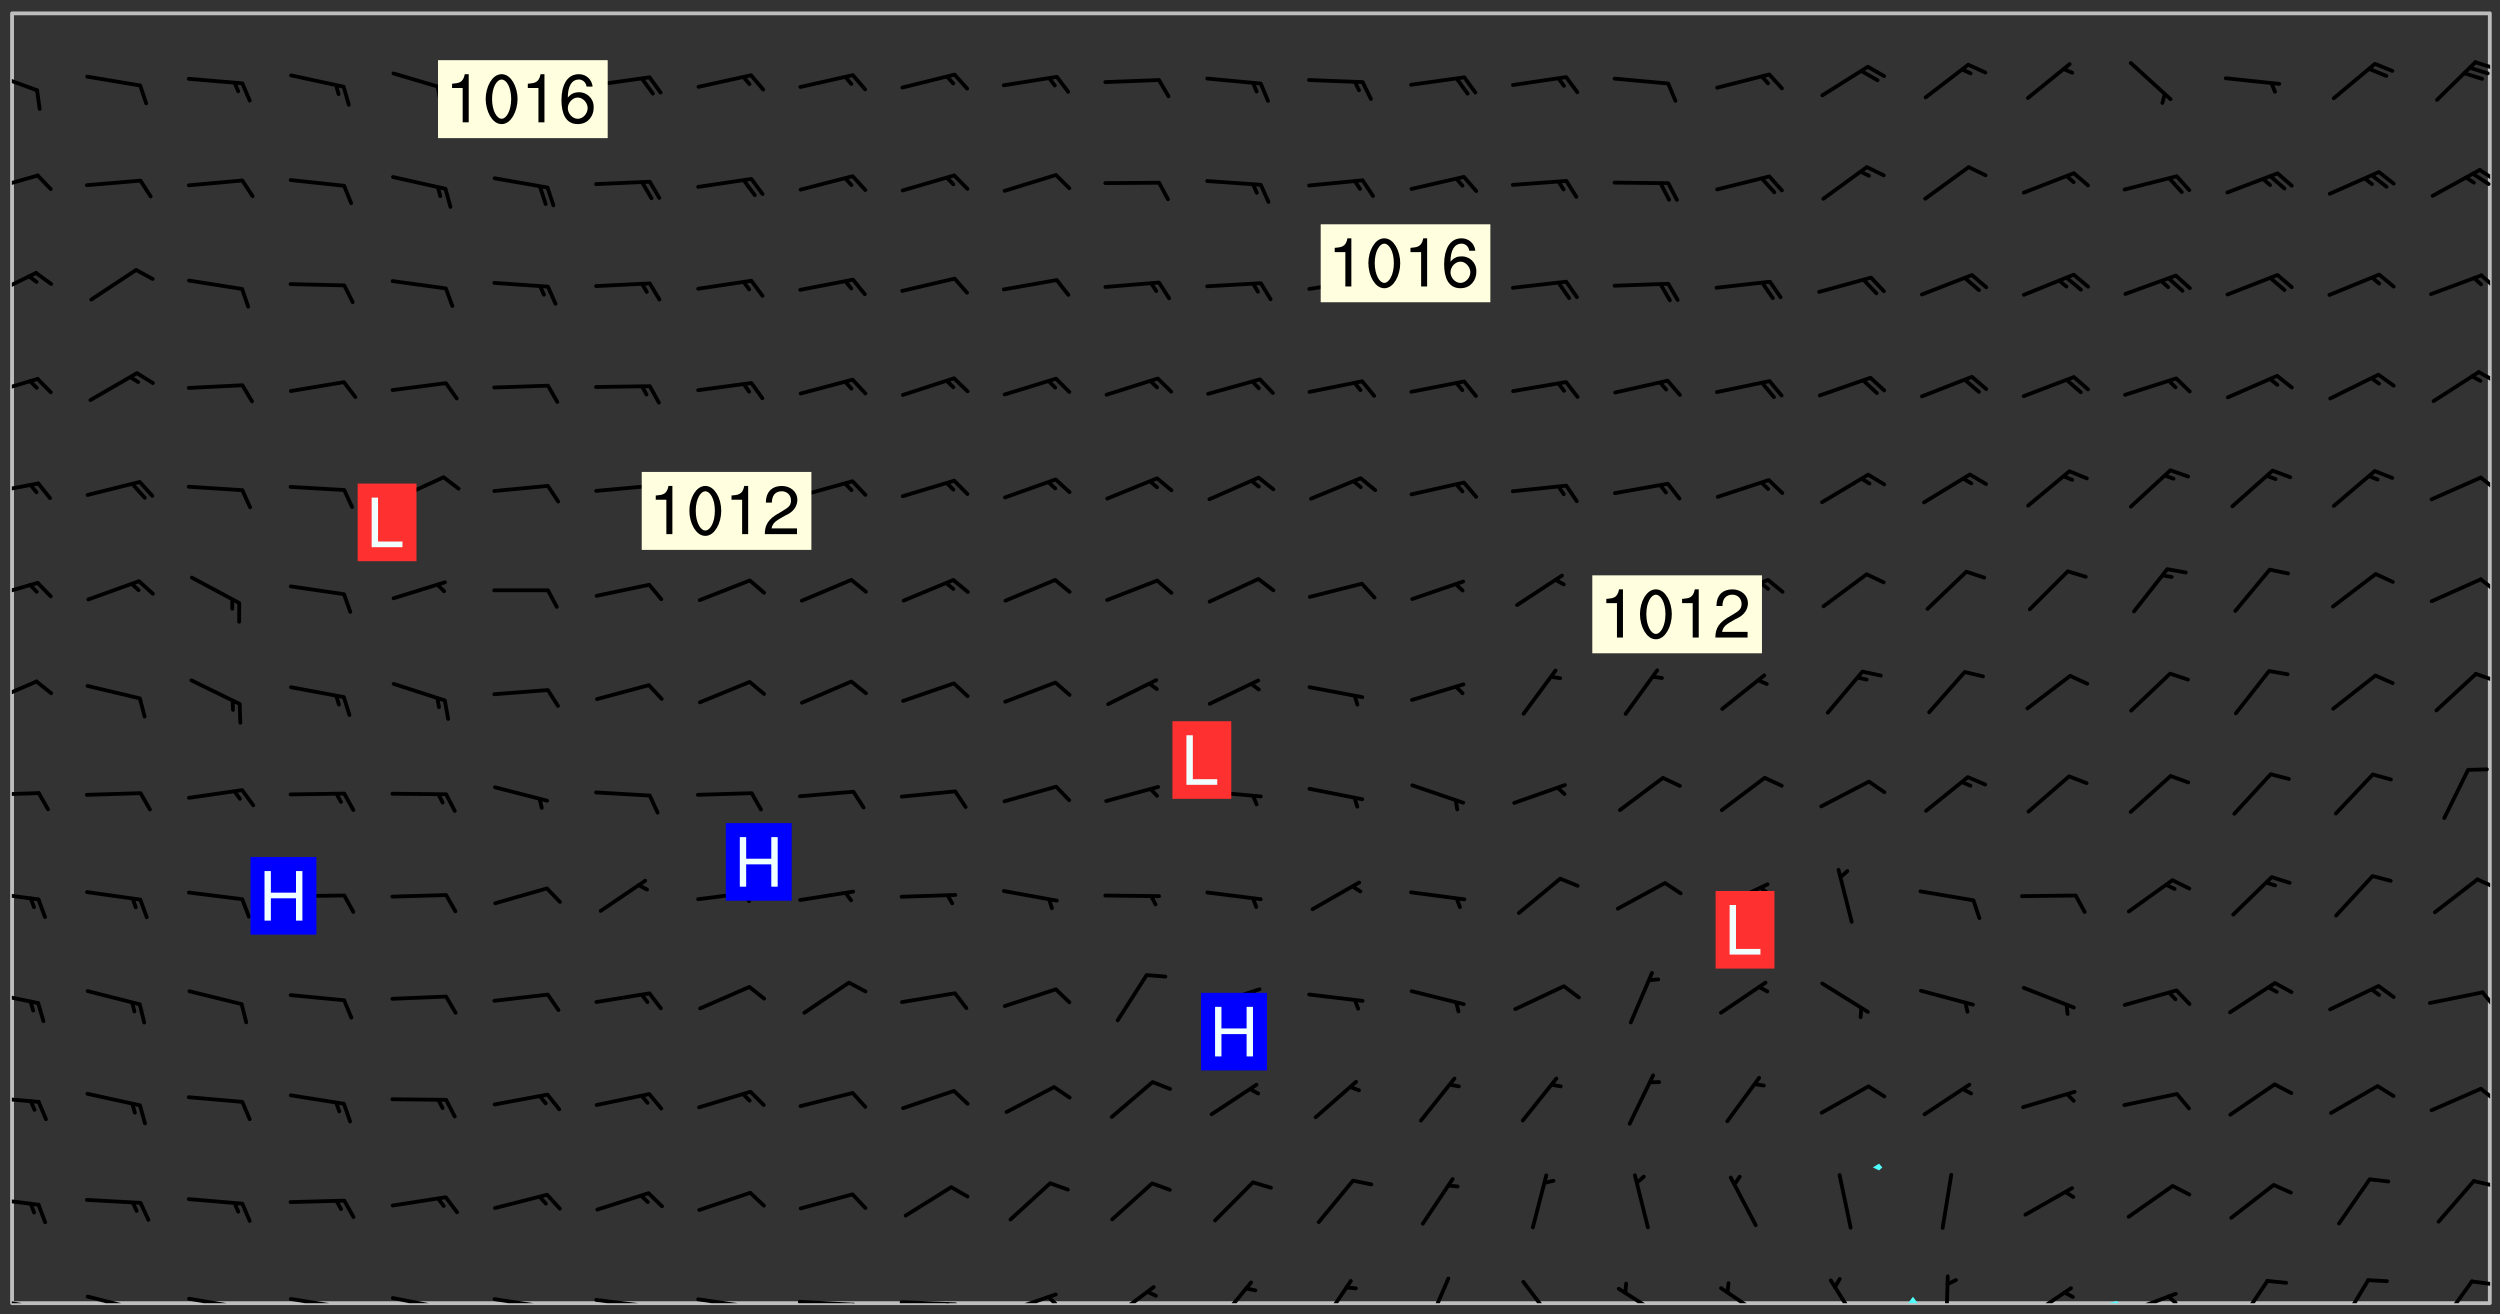 <svg xmlns="http://www.w3.org/2000/svg" role="img" xmlns:xlink="http://www.w3.org/1999/xlink" viewBox="142.45 309.95 326.84 171.84"><rect x="142.45" y="309.95" width="326.84" height="171.84" fill="#333333" stroke="none"/><defs><clipPath id="clip2"><path d="M 144 311.672 L 145 311.672 L 145 480.328 L 144 480.328 Z M 144 311.672"/></clipPath><clipPath id="clip3"><path d="M 144 311.672 L 468 311.672 L 468 480.328 L 144 480.328 Z M 144 311.672"/></clipPath><clipPath id="clip4"><path d="M 391 479 L 394 479 L 394 480.328 L 391 480.328 Z M 391 479"/></clipPath><clipPath id="clip5"><path d="M 418 480 L 420 480 L 420 480.328 L 418 480.328 Z M 418 480"/></clipPath><clipPath id="clip6"><path d="M 467 311.672 L 468 311.672 L 468 480.328 L 467 480.328 Z M 467 311.672"/></clipPath><clipPath id="clip7"><path d="M 144 479 L 148 479 L 148 480.328 L 144 480.328 Z M 144 479"/></clipPath><clipPath id="clip8"><path d="M 147 480 L 149 480 L 149 480.328 L 147 480.328 Z M 147 480"/></clipPath><clipPath id="clip9"><path d="M 146 480 L 148 480 L 148 480.328 L 146 480.328 Z M 146 480"/></clipPath><clipPath id="clip10"><path d="M 153 479 L 161 479 L 161 480.328 L 153 480.328 Z M 153 479"/></clipPath><clipPath id="clip11"><path d="M 160 480 L 162 480 L 162 480.328 L 160 480.328 Z M 160 480"/></clipPath><clipPath id="clip12"><path d="M 159 480 L 161 480 L 161 480.328 L 159 480.328 Z M 159 480"/></clipPath><clipPath id="clip13"><path d="M 166 479 L 175 479 L 175 480.328 L 166 480.328 Z M 166 479"/></clipPath><clipPath id="clip14"><path d="M 173 480 L 176 480 L 176 480.328 L 173 480.328 Z M 173 480"/></clipPath><clipPath id="clip15"><path d="M 172 480 L 174 480 L 174 480.328 L 172 480.328 Z M 172 480"/></clipPath><clipPath id="clip16"><path d="M 180 479 L 188 479 L 188 480.328 L 180 480.328 Z M 180 479"/></clipPath><clipPath id="clip17"><path d="M 187 480 L 189 480 L 189 480.328 L 187 480.328 Z M 187 480"/></clipPath><clipPath id="clip18"><path d="M 193 479 L 201 479 L 201 480.328 L 193 480.328 Z M 193 479"/></clipPath><clipPath id="clip19"><path d="M 200 480 L 202 480 L 202 480.328 L 200 480.328 Z M 200 480"/></clipPath><clipPath id="clip20"><path d="M 206 479 L 215 479 L 215 480.328 L 206 480.328 Z M 206 479"/></clipPath><clipPath id="clip21"><path d="M 213 480 L 216 480 L 216 480.328 L 213 480.328 Z M 213 480"/></clipPath><clipPath id="clip22"><path d="M 220 479 L 228 479 L 228 480.328 L 220 480.328 Z M 220 479"/></clipPath><clipPath id="clip23"><path d="M 227 480 L 229 480 L 229 480.328 L 227 480.328 Z M 227 480"/></clipPath><clipPath id="clip24"><path d="M 233 479 L 241 479 L 241 480.328 L 233 480.328 Z M 233 479"/></clipPath><clipPath id="clip25"><path d="M 240 480 L 242 480 L 242 480.328 L 240 480.328 Z M 240 480"/></clipPath><clipPath id="clip26"><path d="M 246 479 L 255 479 L 255 480.328 L 246 480.328 Z M 246 479"/></clipPath><clipPath id="clip27"><path d="M 253 480 L 256 480 L 256 480.328 L 253 480.328 Z M 253 480"/></clipPath><clipPath id="clip28"><path d="M 260 479 L 268 479 L 268 480.328 L 260 480.328 Z M 260 479"/></clipPath><clipPath id="clip29"><path d="M 266 480 L 268 480 L 268 480.328 L 266 480.328 Z M 266 480"/></clipPath><clipPath id="clip30"><path d="M 273 478 L 281 478 L 281 480.328 L 273 480.328 Z M 273 478"/></clipPath><clipPath id="clip31"><path d="M 279 479 L 281 479 L 281 480.328 L 279 480.328 Z M 279 479"/></clipPath><clipPath id="clip32"><path d="M 287 477 L 294 477 L 294 480.328 L 287 480.328 Z M 287 477"/></clipPath><clipPath id="clip33"><path d="M 301 477 L 307 477 L 307 480.328 L 301 480.328 Z M 301 477"/></clipPath><clipPath id="clip34"><path d="M 314 477 L 320 477 L 320 480.328 L 314 480.328 Z M 314 477"/></clipPath><clipPath id="clip35"><path d="M 328 476 L 333 476 L 333 480.328 L 328 480.328 Z M 328 476"/></clipPath><clipPath id="clip36"><path d="M 341 477 L 347 477 L 347 480.328 L 341 480.328 Z M 341 477"/></clipPath><clipPath id="clip37"><path d="M 353 478 L 361 478 L 361 480.328 L 353 480.328 Z M 353 478"/></clipPath><clipPath id="clip38"><path d="M 367 478 L 374 478 L 374 480.328 L 367 480.328 Z M 367 478"/></clipPath><clipPath id="clip39"><path d="M 381 477 L 386 477 L 386 480.328 L 381 480.328 Z M 381 477"/></clipPath><clipPath id="clip40"><path d="M 396 476 L 398 476 L 398 480.328 L 396 480.328 Z M 396 476"/></clipPath><clipPath id="clip41"><path d="M 407 478 L 414 478 L 414 480.328 L 407 480.328 Z M 407 478"/></clipPath><clipPath id="clip42"><path d="M 420 478 L 428 478 L 428 480.328 L 420 480.328 Z M 420 478"/></clipPath><clipPath id="clip43"><path d="M 425 479 L 428 479 L 428 480.328 L 425 480.328 Z M 425 479"/></clipPath><clipPath id="clip44"><path d="M 434 477 L 440 477 L 440 480.328 L 434 480.328 Z M 434 477"/></clipPath><clipPath id="clip45"><path d="M 448 477 L 453 477 L 453 480.328 L 448 480.328 Z M 448 477"/></clipPath><clipPath id="clip46"><path d="M 461 477 L 466 477 L 466 480.328 L 461 480.328 Z M 461 477"/></clipPath><clipPath id="clip47"><path d="M 465 477 L 468 477 L 468 479 L 465 479 Z M 465 477"/></clipPath><clipPath id="clip48"><path d="M 144 466 L 148 466 L 148 468 L 144 468 Z M 144 466"/></clipPath><clipPath id="clip49"><path d="M 465 464 L 468 464 L 468 466 L 465 466 Z M 465 464"/></clipPath><clipPath id="clip50"><path d="M 144 453 L 148 453 L 148 455 L 144 455 Z M 144 453"/></clipPath><clipPath id="clip51"><path d="M 466 452 L 468 452 L 468 455 L 466 455 Z M 466 452"/></clipPath><clipPath id="clip52"><path d="M 144 439 L 148 439 L 148 442 L 144 442 Z M 144 439"/></clipPath><clipPath id="clip53"><path d="M 466 439 L 468 439 L 468 442 L 466 442 Z M 466 439"/></clipPath><clipPath id="clip54"><path d="M 144 426 L 148 426 L 148 428 L 144 428 Z M 144 426"/></clipPath><clipPath id="clip55"><path d="M 466 424 L 468 424 L 468 427 L 466 427 Z M 466 424"/></clipPath><clipPath id="clip56"><path d="M 144 413 L 148 413 L 148 415 L 144 415 Z M 144 413"/></clipPath><clipPath id="clip57"><path d="M 144 398 L 148 398 L 148 403 L 144 403 Z M 144 398"/></clipPath><clipPath id="clip58"><path d="M 465 397 L 468 397 L 468 400 L 465 400 Z M 465 397"/></clipPath><clipPath id="clip59"><path d="M 144 385 L 148 385 L 148 389 L 144 389 Z M 144 385"/></clipPath><clipPath id="clip60"><path d="M 466 385 L 468 385 L 468 388 L 466 388 Z M 466 385"/></clipPath><clipPath id="clip61"><path d="M 144 372 L 148 372 L 148 375 L 144 375 Z M 144 372"/></clipPath><clipPath id="clip62"><path d="M 466 372 L 468 372 L 468 375 L 466 375 Z M 466 372"/></clipPath><clipPath id="clip63"><path d="M 144 359 L 148 359 L 148 362 L 144 362 Z M 144 359"/></clipPath><clipPath id="clip64"><path d="M 466 358 L 468 358 L 468 361 L 466 361 Z M 466 358"/></clipPath><clipPath id="clip65"><path d="M 144 345 L 148 345 L 148 349 L 144 349 Z M 144 345"/></clipPath><clipPath id="clip66"><path d="M 466 345 L 468 345 L 468 348 L 466 348 Z M 466 345"/></clipPath><clipPath id="clip67"><path d="M 144 332 L 148 332 L 148 336 L 144 336 Z M 144 332"/></clipPath><clipPath id="clip68"><path d="M 466 331 L 468 331 L 468 334 L 466 334 Z M 466 331"/></clipPath><clipPath id="clip69"><path d="M 465 332 L 468 332 L 468 335 L 465 335 Z M 465 332"/></clipPath><clipPath id="clip70"><path d="M 144 319 L 148 319 L 148 323 L 144 323 Z M 144 319"/></clipPath><clipPath id="clip71"><path d="M 465 317 L 468 317 L 468 320 L 465 320 Z M 465 317"/></clipPath><g id="surface838" clip-path="url(#clip1)"><path fill="#fff" fill-opacity="0" fill-rule="evenodd" d="M 0 0 L 1000 0 L 1000 1000 L 0 1000 Z M 0 0"/><path fill="#d3d3d3" fill-opacity="0" fill-rule="evenodd" d="M162.152 355.867L161.918 356.16 161.977 356.395 162.094 356.566 162.27 356.801 162.562 357.148 162.676 357.207 162.793 357.035 162.852 356.801 163.027 356.625 163.492 356.449 164.191 356.449 164.426 356.742 164.715 357.559 164.773 357.734 164.949 357.965 165.301 358.199 166 358.898 166.172 359.074 166.406 359.422 166.641 359.832 166.93 360.414 167.34 360.879 167.57 361.113 167.805 361.289 167.922 361.52 168.098 361.812 168.27 362.977 168.27 363.211 168.328 363.5 168.387 363.617 168.504 363.734 168.852 364.145 168.969 364.316 169.145 364.492 169.32 364.727 169.438 364.898 169.609 365.25 169.668 365.484 169.902 365.891 170.137 365.832 169.961 366.008 169.902 366.938 169.32 366.938 169.086 366.824 168.738 366.938 168.621 367.055 168.562 367.348 168.504 367.523 168.387 367.695 167.922 367.988 167.863 368.223 167.805 368.336 167.805 368.98 167.863 369.152 167.863 369.562 167.922 369.621 167.922 370.027 167.98 370.434 168.098 370.609 168.156 370.668 168.387 371.309 168.328 371.602 168.328 372.301 168.27 372.883 168.27 373.117 168.211 373.348 168.156 373.699 168.156 375.621 168.211 375.738 168.637 375.738 168.27 375.855 168.246 376.207 169.137 377.375 170.879 377.914 172.219 378.273 172.219 378.812 172.309 379.621 172.844 380.336 174.363 380.605 175.254 380.52 175.344 381.684 175.879 381.863 177.039 381.684 179.094 380.699 180.254 380.336 182.133 380.16 183.828 379.98 183.648 380.699 182.133 380.785 180.883 380.875 180.078 381.145 179.004 381.953 179.273 382.672 179.809 383.57 179.629 384.195 179.363 385.004 179.629 386.082 180.254 386.98 181.059 387.16 182.309 386.98 182.043 387.703 182.141 388.207 182.195 388.5 182.195 388.672 182.254 388.965 182.254 389.371 182.43 389.488 182.781 389.605 183.188 389.605 183.48 389.43 183.594 389.312 183.652 389.195 183.77 388.965 183.828 388.789 184.18 388.324 184.41 388.148 184.586 388.09 184.762 388.148 184.82 388.324 184.938 389.312 184.992 389.781 185.051 389.953 185.168 390.188 185.344 390.246 186.16 390.305 186.449 390.305 186.566 390.539 186.625 390.945 186.684 391.297 186.684 392.402 186.801 392.695 186.918 393.043 187.207 393.742 187.383 394.094 187.965 394.848 188.316 395.023 188.488 395.082 188.957 395.316 189.598 395.781 189.945 396.016 190.238 396.191 190.531 396.246 190.762 396.309 191.578 396.656 191.871 396.832 191.984 397.004 192.336 397.355 192.453 397.531 192.977 398.172 192.977 398.461 193.035 398.812 193.035 399.16 193.094 399.512 193.152 399.801 193.27 399.859 193.441 399.918 193.617 399.918 194.199 400.152 194.375 400.27 194.551 400.559 194.727 400.793 194.84 401.027 195.133 401.258 195.25 401.375 195.25 401.785 195.309 401.84 195.598 402.074 195.832 402.191 195.891 402.309 196.008 402.48 196.066 402.598 196.297 402.832 196.355 403.008 196.59 403.066 196.707 403.125 196.59 403.238 196.531 403.355 196.531 403.473 196.414 403.766 196.297 404.055 196.297 404.637 196.473 404.754 196.59 404.812 196.648 404.93 196.766 405.047 196.879 405.105 197.055 405.453 197.113 405.805 197.172 406.211 197.172 406.387 197.113 406.562 196.996 407.262 196.996 407.434 197.113 407.609 197.406 407.902 197.812 407.902 197.988 408.02 198.105 408.191 198.223 408.484 198.223 408.719 197.695 408.719 197.465 408.484 197.23 408.484 197.055 408.543 196.996 409.242 197.055 409.59 197.172 409.766 197.348 410.176 197.465 410.406 197.754 410.875 197.93 410.93 198.453 410.93 198.688 410.988 199.445 411.629 199.504 411.922 199.504 412.156 199.562 412.215 199.793 412.562 199.793 412.914 199.676 413.086 199.676 413.379 199.969 413.668 200.262 413.844 200.434 413.902 200.727 414.078 201.02 414.195 201.602 414.602 201.891 414.836 202.184 415.012 202.402 415.172 202.418 415.184 202.648 415.359 203.289 415.883 203.465 416.117 203.582 416.293 203.758 416.469 203.871 416.641 203.871 417.281 203.988 417.457 204.457 417.574 205.039 417.691 205.273 417.75 205.504 417.863 205.797 417.98 205.91 418.039 206.496 418.391 206.785 418.562 206.961 418.625 207.137 418.68 207.312 418.738 208.012 419.09 208.301 419.266 208.535 419.32 208.824 419.496 209.059 419.613 209.699 420.02 209.992 420.137 210.164 420.195 210.398 420.254 210.809 420.312 211.039 420.371 211.273 420.488 211.332 420.66 210.922 420.836 211.391 420.895 211.449 421.188 211.562 421.422 211.738 421.477 211.973 421.535 212.148 421.594 212.555 421.711 213.195 421.945 213.312 422.117 213.371 422.352 213.371 422.527 213.312 422.645 213.254 423.051 213.488 423.285 213.605 423.344 213.953 423.461 214.594 423.691 214.77 423.809 215.059 423.926 215.234 424.102 215.469 424.566 216.051 425.672 216.227 425.848 216.574 426.023 216.75 426.141 217.102 426.258 218.148 426.781 218.383 426.84 218.848 426.953 219.141 427.012 219.605 427.188 220.363 427.77 220.598 428.004 220.945 428.469 221.121 428.645 221.41 428.879 222.227 429.578 222.52 429.754 222.809 430.043 223.102 430.219 223.395 430.508 224.09 431.148 224.266 431.324 224.559 431.559 224.848 431.793 225.316 432.082 225.957 432.664 226.305 432.898 226.539 433.191 226.887 433.539 227.238 434.004 228.172 434.996 228.52 435.402 228.637 435.578 228.871 435.637 228.984 435.754 229.629 435.93 229.859 436.043 230.094 436.102 230.387 436.277 230.617 436.395 231.551 437.094 231.957 437.5 232.191 437.676 232.598 437.852 232.832 437.969 233.648 438.316 233.996 438.551 234.23 438.668 234.523 438.957 234.754 439.074 235.512 439.426 235.863 439.598 236.094 439.656 236.387 439.773 236.621 439.832 237.492 440.008 238.309 440.008 238.777 440.238 238.949 440.297 239.824 440.996 240.289 441.113 240.582 441.172 240.758 441.23 240.988 441.289 241.457 441.348 241.805 441.406 242.156 441.465 242.562 441.523 242.855 441.523 243.027 441.582 243.027 441.812 243.203 441.988 243.496 441.988 243.844 442.047 244.195 442.105 244.895 442.223 245.535 442.223 246 441.988 246.293 441.812 246.465 441.695 246.875 441.523 247.164 441.348 248.098 440.883 248.566 440.59 249.09 440.297 249.555 440.125 250.02 439.949 251.07 439.484 251.359 439.367 251.77 439.25 252.059 439.133 252.586 438.957 254.102 438.258 254.684 437.91 254.973 437.852 255.266 437.793 255.613 437.676 256.488 437.445 256.84 437.328 256.953 437.328 257.188 437.27 258.062 437.035 258.297 436.977 259.109 436.977 259.461 436.918 260.277 436.801 260.449 436.742 260.801 436.688 261.094 436.629 261.324 436.57 262.141 436.395 262.316 436.336 262.664 436.336 262.898 436.277 263.363 436.16 264.121 435.988 264.355 435.93 264.703 435.93 265.113 435.812 265.402 435.754 266.688 435.695 266.977 435.695 267.387 435.637 267.617 435.578 267.793 435.578 268.668 435.461 269.074 435.461 269.484 435.344 269.832 435.344 270.184 435.23 271.055 435.172 272.805 435.172 273.852 435.461 274.262 435.578 274.551 435.695 274.902 435.812 275.191 435.93 276.242 436.102 276.531 436.16 276.824 436.16 277.117 436.219 277.289 436.277 277.699 436.336 277.871 436.395 277.988 436.453 278.105 436.453 278.223 436.512 278.574 436.57 278.688 436.57 279.098 436.637 281.02 437.031 282.945 437.426 284.465 437.875 286.16 438.594 288.305 439.398 289.91 438.68 291.34 437.875 292.5 436.797 293.75 436.348 296.785 435.629 298.66 435.27 300.805 433.922 303.039 432.668 305.539 431.41 307.234 430.961 309.02 430.781 310.18 430.512 310.805 431.051 312.145 430.781 312.859 429.793 313.844 428.449 314.289 428.27 315.094 427.91 316.969 427.371 318.754 426.922 320.004 426.652 321.164 426.562 322.863 426.473 324.824 426.203 326.074 426.113 326.613 426.113 327.238 426.023 328.129 426.023 330.273 425.844 332.684 425.664 335.273 425.574 336.969 425.754 338.578 425.844 340.008 426.203 341.168 426.922 343.043 427.91 344.203 429.438 344.469 430.152 345.098 430.242 345.453 431.141 345.988 431.68 346.523 433.207 347.598 433.566 348.133 433.566 347.328 434.102 347.418 435.809 348.133 438.504 349.023 439.309 349.918 440.297 350.633 441.555 352.418 442.094 353.938 441.914 354.293 443.258 355.902 442.453 356.883 441.914 357.152 442.184 357.469 441.969 357.688 441.824 358.488 442.273 358.938 441.914 359.293 441.914 359.828 441.645 360.367 440.926 360.902 440.656 361.527 439.668 362.688 440.117 363.527 440.488 364.922 441.105 366.617 440.926 368.223 440.926 370.008 441.016 370.188 439.309 370.723 437.965 371.527 438.234 372.02 439.082 372.422 439.488 372.332 440.027 372.332 440.387 373.047 440.836 373.758 440.566 375.188 440.566 375.547 441.555 375.992 442.812 376.707 444.156 377.957 444.785 379.652 445.414 380.367 445.234 380.547 444.695 381.527 444.605 381.977 444.965 382.062 446.223 381.797 446.852 381.262 447.031 381.262 447.57 381.977 448.555 382.242 449.094 383.227 450.082 384.027 451.16 383.762 451.52 383.672 452.418 383.047 454.75 382.691 456.816 382.602 458.609 382.422 459.328 382.332 459.867 382.332 461.305 381.352 463.188 380.992 464.895 380.457 465.793 379.652 466.961 379.387 467.5 381.441 468.754 381.527 469.113 381.172 469.652 381.082 469.473 381.082 470.281 381.172 471.719 380.727 472.434 379.652 472.527 379.387 473.242 379.922 474.141 380.727 474.859 381.887 475.668 383.227 475.938 383.672 476.297 383.316 476.746 381.527 476.656 380.277 476.207 379.562 475.488 378.938 475.398 378.762 478.988 378.574 480.297 467.934 480.297 467.934 311.703 412.664 311.703 412.664 360.785 413.426 360.91 416.715 361.453 418.738 364.289 418.738 367.043 421.09 367.375 423.438 367.707 427.488 367.707 426.109 371.867 424.086 372.574 422.062 373.277 421.52 373.621 418.926 375.238 418.738 375.355 416.715 373.277 415.984 370.535 413.312 368.457 411.938 364.957 411.871 364.875 409.914 362.203 412.664 360.785 412.664 311.703 294.422 311.703 294.422 403.117 294.539 403.148 294.672 403.16 294.746 403.234 294.852 403.281 294.941 403.34 295.027 403.398 295.117 403.457 295.414 403.754 295.473 403.844 295.504 403.961 295.531 404.078 295.547 404.215 295.516 404.332 295.457 404.422 295.398 404.508 295.355 404.613 295.309 404.715 295.281 404.836 295.281 404.98 295.457 405.25 295.605 405.398 295.68 405.484 295.754 405.559 295.797 405.664 295.859 405.754 295.918 405.84 295.961 405.945 296.02 406.035 296.066 406.137 296.109 406.242 296.168 406.328 296.285 406.508 296.359 406.582 296.422 406.668 296.48 406.758 296.523 406.863 296.582 406.953 296.641 407.039 296.703 407.129 296.762 407.219 296.805 407.32 296.922 407.5 296.996 407.574 297.055 407.66 297.129 407.734 297.219 407.793 297.324 407.84 297.473 407.84 297.605 407.824 297.738 407.84 297.84 407.793 297.914 407.719 297.961 407.617 297.945 407.484 297.945 407.336 297.898 407.23 297.871 407.113 297.824 407.012 297.797 406.891 297.754 406.789 297.691 406.699 297.648 406.598 297.605 406.492 297.574 406.375 297.559 406.242 297.547 406.105 297.633 406.047 297.691 405.961 297.812 405.93 297.855 406.035 297.871 406.168 297.871 406.285 297.93 406.387 297.988 406.477 298.078 406.535 298.227 406.684 298.285 406.773 298.328 406.879 298.316 406.98 298.402 407.039 298.508 407.086 298.594 407.145 298.684 407.203 298.758 407.277 298.641 407.305 298.535 407.352 298.449 407.41 298.375 407.484 298.316 407.574 298.254 407.66 298.227 407.781 298.18 407.883 298.137 407.988 298.105 408.105 298.094 408.238 298.078 408.371 298.078 408.52 298.105 408.637 298.152 408.742 298.195 408.844 298.254 408.934 298.328 409.008 298.418 409.066 298.492 409.141 298.582 409.199 298.641 409.289 298.684 409.395 298.73 409.496 298.848 409.527 298.98 409.543 299.129 409.543 299.246 409.512 299.352 409.555 299.395 409.66 299.441 409.762 299.469 409.883 299.5 410 299.527 410.117 299.559 410.238 299.586 410.355 299.691 410.398 299.793 410.445 299.926 410.43 300.074 410.578 300.137 410.664 300.211 410.738 300.281 410.812 300.371 410.875 300.477 410.918 300.578 410.961 300.695 410.992 300.832 411.008 300.949 410.977 301.023 410.902 301.051 410.785 301.039 410.652 301.008 410.531 300.98 410.414 301.023 410.309 301.141 410.309 301.23 410.371 301.348 410.398 301.496 410.398 301.629 410.414 301.777 410.414 301.91 410.43 302.043 410.414 302.191 410.414 302.324 410.398 302.457 410.387 302.594 410.398 302.711 410.371 302.844 410.355 303.035 410.297 302.977 410.473 302.961 410.605 302.934 410.727 302.918 410.859 302.859 410.945 302.727 410.961 302.621 411.008 302.516 411.051 302.398 411.082 302.281 411.109 302.016 411.141 301.867 411.141 301.734 411.156 301.66 411.23 301.719 411.316 301.867 411.465 301.984 411.645 302.059 411.715 302.148 411.777 302.238 411.836 302.324 411.895 302.414 411.953 302.516 411.996 302.621 412.059 302.727 412.102 302.812 412.16 302.918 412.207 303.02 412.25 303.199 412.367 303.258 412.457 303.215 412.559 303.168 412.664 303.184 412.797 303.406 413.02 303.465 413.109 303.508 413.211 303.539 413.332 303.582 413.434 303.598 413.566 303.629 413.684 303.641 413.82 303.672 413.938 303.82 414.086 303.922 414.129 304.027 414.172 304.145 414.203 304.277 414.219 304.414 414.234 304.531 414.234 304.648 414.203 304.738 414.145 304.781 414.039 304.828 413.938 304.871 413.832 304.902 413.715 304.914 413.582 304.914 413.434 304.902 413.301 304.887 413.168 304.855 413.051 304.812 412.945 304.766 412.84 304.723 412.738 304.68 412.633 304.664 412.5 304.68 412.367 304.707 412.25 304.738 412.133 304.766 412.012 304.812 411.91 304.902 411.852 304.988 411.789 305.062 411.715 305.152 411.656 305.375 411.434 305.434 411.348 305.508 411.273 305.625 411.094 305.684 411.008 305.684 410.859 305.609 410.785 305.508 410.738 305.402 410.695 305.301 410.652 305.242 410.562 305.195 410.457 305.168 410.34 305.258 410.281 305.375 410.25 305.477 410.207 305.656 410.09 305.805 409.941 305.816 409.809 305.805 409.703 305.715 409.645 305.582 409.66 305.434 409.66 305.301 409.676 305.168 409.66 305.047 409.629 304.961 409.57 304.887 409.496 304.828 409.406 304.766 409.32 304.648 409.141 304.59 409.055 304.621 408.934 304.707 408.875 304.828 408.844 304.887 408.758 304.887 408.637 304.855 408.52 304.797 408.43 304.738 408.344 304.691 408.238 304.664 408.121 304.648 407.988 304.707 407.898 304.781 407.824 304.871 407.766 304.988 407.586 305.062 407.512 305.121 407.426 305.27 407.277 305.391 407.246 305.523 407.23 305.656 407.246 305.73 407.32 305.773 407.426 305.789 407.559 305.758 407.676 305.641 407.707 305.508 407.719 305.359 407.867 305.316 407.973 305.27 408.074 305.242 408.195 305.211 408.312 305.211 408.461 305.242 408.578 305.285 408.684 305.344 408.773 305.418 408.844 305.492 408.918 305.609 408.949 305.73 408.977 305.848 408.949 305.98 408.934 306.098 408.934 306.188 408.992 306.262 409.066 306.309 409.172 306.367 409.258 306.469 409.305 306.602 409.32 306.707 409.363 306.793 409.422 306.781 409.527 306.707 409.602 306.527 409.719 306.469 409.809 306.379 409.867 306.309 409.941 306.234 410.016 306.172 410.105 306.145 410.223 306.129 410.355 306.145 410.488 306.129 410.621 306.129 410.77 306.145 410.902 306.172 411.02 306.203 411.141 306.277 411.215 306.367 411.273 306.453 411.332 306.543 411.391 306.66 411.422 306.66 411.508 306.559 411.555 306.469 411.613 306.203 411.645 306.086 411.672 305.938 411.672 305.832 411.715 305.73 411.762 305.672 411.852 305.609 412.086 305.598 412.219 305.566 412.34 305.551 412.473 305.551 412.766 305.539 412.898 305.551 413.035 305.566 413.168 305.699 413.184 305.832 413.195 305.953 413.227 306.039 413.285 306.113 413.359 306.16 413.465 306.203 413.566 306.219 413.699 306.219 414.145 306.203 414.277 306.203 414.723 306.234 414.988 306.262 415.105 306.277 415.238 306.309 415.355 306.395 415.566 306.426 415.832 306.426 415.98 306.395 416.098 306.367 416.215 306.336 416.336 306.309 416.453 306.277 416.57 306.246 416.691 306.234 416.824 306.219 416.957 306.309 417.016 306.426 416.984 306.527 417 306.574 417.105 306.543 417.371 306.543 417.812 306.5 417.918 306.453 418.023 306.41 418.125 306.367 418.23 306.309 418.316 306.277 418.438 306.234 418.555 306.203 418.672 306.188 418.805 306.203 418.938 306.262 419.027 306.367 419.074 306.453 419.133 306.512 419.219 306.5 419.355 306.469 419.473 306.426 419.574 306.426 420.02 306.41 420.152 306.41 420.301 306.379 420.418 306.336 420.523 306.309 420.641 306.262 420.746 306.219 420.848 306.188 420.969 306.16 421.086 306.129 421.219 306.098 421.336 306.07 421.453 306.027 421.559 305.996 421.676 305.965 421.797 305.953 421.93 305.938 422.062 305.938 422.359 305.965 422.477 305.965 422.625 306.012 423.023 306.039 423.141 306.098 423.23 306.219 423.262 306.367 423.262 306.5 423.246 306.559 423.336 306.559 423.453 306.5 423.543 306.41 423.602 306.309 423.645 306.203 423.691 306.113 423.75 306.027 423.809 305.891 423.824 305.773 423.793 305.641 423.777 305.539 423.824 305.477 423.91 305.465 424.047 305.449 424.18 305.418 424.297 305.391 424.414 305.375 424.547 305.344 424.668 305.344 424.965 305.359 425.098 305.391 425.215 305.391 425.363 305.402 425.496 305.402 425.645 305.375 425.762 305.328 425.863 305.301 425.984 305.27 426.102 305.211 426.191 305.137 426.266 305.035 426.309 304.93 426.355 304.812 426.383 304.691 426.414 304.59 426.367 304.648 426.281 304.754 426.234 304.781 426.117 304.812 426 304.84 425.879 304.871 425.762 304.871 425.613 304.887 425.48 304.855 425.363 304.812 425.258 304.707 425.273 304.633 425.348 304.531 425.391 304.441 425.453 304.367 425.527 304.324 425.629 304.309 425.762 304.277 425.879 304.25 426 304.219 426.117 304.191 426.234 304.16 426.355 304.133 426.473 304.102 426.59 304.059 426.695 303.969 426.754 303.879 426.754 303.762 426.723 303.73 426.637 303.746 426.5 303.715 426.383 303.715 426.234 303.703 426.102 303.703 425.953 303.641 425.719 303.613 425.598 303.57 425.496 303.523 425.391 303.465 425.305 303.406 425.215 303.363 425.109 303.301 425.023 303.152 424.875 303.082 424.801 302.977 424.754 302.871 424.711 302.77 424.668 302.473 424.371 302.383 424.297 302.297 424.238 302.191 424.195 302.102 424.133 302.016 424.074 301.91 424.031 301.82 423.973 301.734 423.91 301.66 423.84 301.555 423.793 301.469 423.734 301.363 423.691 301.273 423.629 301.172 423.586 301.066 423.543 300.98 423.484 300.875 423.438 300.77 423.395 300.668 423.348 300.578 423.289 300.477 423.246 300.371 423.203 300.281 423.141 300.164 423.113 300.031 423.098 299.898 423.113 299.75 423.113 299.617 423.129 299.5 423.098 299.41 423.039 299.336 422.965 299.246 422.906 299.145 422.859 298.996 422.859 298.875 422.832 298.773 422.789 298.699 422.715 298.582 422.535 298.492 422.477 298.391 422.434 298.301 422.371 298.195 422.328 298.105 422.27 298.02 422.211 297.914 422.164 297.855 422.078 297.797 421.988 297.754 421.883 297.707 421.781 297.633 421.707 297.547 421.648 297.473 421.574 297.383 421.516 297.16 421.293 297.117 421.188 297.086 420.922 297.191 420.879 297.336 420.879 297.441 420.922 297.516 420.996 297.605 421.055 297.691 421.113 297.797 421.16 297.887 421.219 298.035 421.367 298.105 421.441 298.254 421.59 298.316 421.676 298.391 421.75 298.477 421.809 298.551 421.883 298.641 421.945 298.73 422.004 298.816 422.062 299.086 422.238 299.188 422.285 299.293 422.328 299.395 422.371 299.441 422.297 299.5 422.211 299.574 422.137 299.645 422.062 299.75 422.105 299.824 422.18 299.883 422.27 299.926 422.371 299.973 422.477 300.016 422.582 300.137 422.609 300.254 422.582 300.328 422.492 300.371 422.387 300.43 422.297 300.504 422.223 300.609 422.18 300.727 422.152 300.859 422.164 300.949 422.223 301.098 422.371 301.156 422.461 301.199 422.566 301.246 422.668 301.289 422.773 301.332 422.875 301.438 422.922 301.543 422.965 301.676 422.98 301.762 422.922 301.82 422.832 301.895 422.758 302 422.715 302.117 422.742 302.223 422.789 302.324 422.832 302.43 422.875 302.531 422.922 302.711 423.039 302.711 423.156 302.695 423.289 302.711 423.422 302.727 423.559 302.785 423.645 302.887 423.691 303.008 423.719 303.125 423.75 303.273 423.75 303.391 423.719 303.449 423.629 303.629 423.512 303.688 423.422 303.762 423.348 303.82 423.262 303.938 423.082 304.117 422.965 304.234 422.996 304.324 423.055 304.367 423.129 304.352 423.262 304.352 423.379 304.441 423.438 304.59 423.438 304.723 423.422 304.855 423.41 305.121 423.379 305.227 423.336 305.344 423.305 305.465 423.277 305.539 423.203 305.609 423.129 305.672 423.039 305.656 422.934 305.609 422.832 305.508 422.789 305.402 422.773 305.285 422.801 305.02 422.832 304.871 422.832 304.797 422.758 304.707 422.699 304.59 422.668 304.473 422.641 304.34 422.625 304.191 422.625 304.059 422.641 303.762 422.641 303.656 422.594 303.508 422.445 303.465 422.344 303.406 422.254 303.629 422.031 303.715 421.973 303.82 421.93 303.938 421.898 304.07 421.883 304.203 421.898 304.34 421.914 304.441 421.957 304.574 421.945 304.664 421.883 304.766 421.84 304.828 421.75 304.781 421.648 304.691 421.59 304.574 421.559 304.473 421.516 304.414 421.426 304.352 421.336 304.352 421.219 304.367 421.086 304.473 421.039 304.547 420.969 304.547 420.848 304.457 420.789 304.426 420.672 304.516 420.613 304.59 420.539 304.633 420.434 304.691 420.344 304.738 420.242 304.754 420.109 304.754 419.961 304.707 419.855 304.664 419.754 304.574 419.695 304.441 419.68 304.34 419.637 304.203 419.621 304.086 419.59 303.641 419.59 303.508 419.574 303.375 419.562 303.242 419.547 303.125 419.516 302.977 419.516 302.844 419.5 302.711 419.488 302.445 419.457 302.324 419.414 302.238 419.355 302.164 419.281 302.164 419.133 302.176 419 302.281 418.953 302.383 418.91 302.516 418.895 302.668 418.895 302.801 418.879 303.094 418.879 303.215 418.91 303.316 418.953 303.406 419.012 303.641 419.074 303.762 419.027 303.852 418.969 303.953 418.926 304.086 418.91 304.191 418.953 304.293 419 304.426 419.012 304.547 418.984 304.691 418.984 304.812 418.953 304.93 418.926 305.035 418.879 305.109 418.805 305.195 418.746 305.344 418.598 305.402 418.512 305.449 418.406 305.477 418.289 305.492 418.184 305.391 418.141 305.301 418.082 305.184 418.051 305.078 418.008 304.988 417.945 304.914 417.859 304.84 417.785 304.738 417.742 304.633 417.695 304.531 417.652 304.473 417.562 304.426 417.461 304.34 417.25 304.277 417.164 304.219 417.074 304.145 417 304.059 416.941 303.789 416.941 303.672 416.973 303.582 417.031 303.48 417.074 303.348 417.09 303.242 417.074 303.215 416.957 303.152 416.867 303.035 416.836 302.934 416.793 302.785 416.645 302.754 416.527 302.738 416.422 302.812 416.348 302.992 416.23 303.109 416.203 303.227 416.172 303.363 416.188 303.465 416.23 303.57 416.273 303.672 416.32 303.777 416.363 303.895 416.395 304.027 416.41 304.145 416.438 304.277 416.453 304.383 416.438 304.473 416.379 304.398 416.305 304.293 416.262 304.219 416.188 304.145 416.098 303.996 415.949 303.91 415.891 303.82 415.832 303.746 415.758 303.656 415.699 303.555 415.652 303.434 415.625 303.332 415.578 303.227 415.535 303.109 415.504 303.008 415.461 302.887 415.43 302.738 415.43 302.621 415.461 302.516 415.504 302.43 415.566 302.25 415.684 302.164 415.742 302.074 415.801 301.969 415.848 301.883 415.906 301.777 415.949 301.676 415.992 301.57 416.039 301.496 416.113 301.438 416.203 301.379 416.289 301.332 416.395 301.273 416.48 301.199 416.555 301.066 416.543 300.949 416.512 300.832 416.512 300.758 416.586 300.668 416.645 300.594 416.719 300.504 416.777 300.418 416.836 300.312 416.883 300.211 416.926 300.074 416.941 299.973 416.898 299.824 416.75 299.719 416.703 299.633 416.703 299.527 416.75 299.426 416.793 299.305 416.824 299.188 416.793 299.113 416.719 299.113 416.602 299.145 416.48 299.219 416.41 299.277 416.32 299.352 416.246 299.469 416.215 299.574 416.172 299.867 416.172 300 416.156 300.137 416.141 300.238 416.098 300.328 416.039 300.43 415.992 300.52 415.934 300.652 415.922 300.742 415.98 300.875 415.992 300.965 415.934 301.051 415.875 301.156 415.832 301.246 415.773 301.332 415.711 301.422 415.652 301.57 415.504 301.629 415.418 301.688 415.328 301.793 415.285 301.926 415.27 302.043 415.297 302.164 415.328 302.223 415.27 302.281 415.18 302.312 414.914 302.34 414.797 302.445 414.809 302.578 414.824 302.68 414.781 302.77 414.723 302.828 414.633 302.902 414.559 302.961 414.469 303.008 414.367 303.02 414.234 303.008 414.102 302.961 413.996 302.812 413.848 302.754 413.758 302.695 413.672 302.652 413.566 302.652 413.121 302.668 412.988 302.668 412.84 302.68 412.707 302.621 412.648 302.531 412.707 302.43 412.664 302.25 412.547 302.164 412.488 302.102 412.398 302.043 412.309 301.969 412.234 301.883 412.176 301.762 412.207 301.66 412.219 301.555 412.266 301.469 412.324 301.363 412.367 301.215 412.516 301.125 412.574 301.039 412.633 300.949 412.695 300.844 412.738 300.711 412.754 300.711 412.633 300.816 412.59 300.934 412.559 301.008 412.488 301.051 412.383 301.051 412.234 301.023 412.117 300.875 411.969 300.742 411.953 300.594 411.953 300.477 411.984 300.371 412.027 300.27 412.07 300.18 412.133 300.062 412.16 299.988 412.086 300 411.953 299.957 411.852 299.914 411.746 299.824 411.688 299.707 411.715 299.586 411.746 299.469 411.777 299.367 411.82 299.246 411.852 299.145 411.895 299.039 411.938 298.949 411.996 298.848 412.012 298.848 411.895 298.863 411.762 298.805 411.672 298.73 411.715 298.582 411.863 298.523 411.953 298.449 412.027 298.402 412.133 298.359 412.234 298.285 412.309 298.227 412.398 298.152 412.473 298.094 412.559 298.02 412.633 297.93 412.695 297.855 412.766 297.781 412.84 297.68 412.855 297.547 412.871 297.441 412.828 297.441 412.707 297.59 412.559 297.633 412.457 297.691 412.367 297.738 412.266 297.781 412.16 297.84 412.07 297.871 411.953 297.914 411.852 297.945 411.73 297.973 411.613 298.02 411.508 298.062 411.406 298.105 411.301 298.18 411.23 298.27 411.168 298.359 411.109 298.461 411.066 298.758 411.066 299.023 411.035 299.129 410.992 299.055 410.918 298.938 410.887 298.832 410.844 298.742 410.785 298.641 410.738 298.551 410.68 298.449 410.637 298.344 410.594 298.254 410.531 298.168 410.473 298.062 410.43 297.961 410.387 297.84 410.355 297.723 410.324 297.621 410.281 297.5 410.25 297.398 410.207 297.309 410.148 297.266 410.043 297.25 409.91 297.352 409.867 297.484 409.852 297.621 409.867 297.754 409.852 297.855 409.809 297.914 409.719 297.93 409.613 297.84 409.555 297.766 409.48 297.664 409.438 297.574 409.379 297.426 409.23 297.383 409.125 297.367 408.992 297.367 408.699 297.309 408.609 297.219 408.551 297.145 408.477 297.102 408.371 297.07 408.254 297.012 408.164 296.938 408.09 296.82 408.062 296.746 407.988 296.656 407.93 296.566 407.867 296.48 407.809 296.406 407.734 296.348 407.648 296.301 407.543 296.215 407.484 296.066 407.336 295.871 407.277 295.738 407.293 295.637 407.336 295.562 407.41 295.516 407.512 295.473 407.617 295.414 407.707 295.355 407.793 295.059 408.09 294.969 408.148 294.883 408.148 294.82 408.062 294.777 407.957 294.809 407.84 294.867 407.75 294.895 407.633 294.883 407.5 294.793 407.438 294.688 407.484 294.57 407.512 294.453 407.543 294.184 407.719 294.082 407.766 293.965 407.793 293.859 407.84 293.77 407.898 293.668 407.941 293.609 407.855 293.562 407.75 293.578 407.617 293.625 407.512 293.695 407.438 293.77 407.367 293.828 407.277 293.828 407.129 293.785 407.023 293.547 407.023 293.445 407.07 293.414 407.188 293.387 407.305 293.355 407.426 293.281 407.469 293.148 407.484 293.074 407.438 293.031 407.336 292.988 407.23 292.941 407.129 292.898 407.023 292.777 407.055 292.676 407.098 292.543 407.113 292.426 407.145 292.32 407.188 292.23 407.246 292.129 407.293 292.008 407.32 291.875 407.336 291.773 407.293 291.715 407.203 291.668 407.098 291.625 406.996 291.582 406.891 291.582 406.773 291.641 406.684 291.727 406.625 291.906 406.508 292.008 406.461 292.113 406.418 292.219 406.359 292.32 406.316 292.41 406.254 292.512 406.211 292.617 406.152 292.719 406.105 292.809 406.047 292.914 406.004 293.016 405.961 293.105 405.898 293.207 405.855 293.344 405.84 293.461 405.871 293.562 405.914 293.684 405.945 293.785 405.988 293.891 406.035 293.992 406.078 294.098 406.121 294.199 406.168 294.305 406.211 294.406 406.254 294.512 406.301 294.598 406.359 294.703 406.402 294.82 406.434 294.926 406.477 295.027 406.523 295.117 406.582 295.223 406.625 295.324 406.668 295.43 406.715 295.547 406.742 295.648 406.789 295.77 406.816 295.918 406.816 296.004 406.758 296.02 406.656 296.078 406.566 296.051 406.449 295.977 406.375 295.859 406.195 295.785 406.121 295.695 406.047 295.516 405.93 295.43 405.871 295.324 405.828 295.223 405.781 294.953 405.605 294.895 405.516 294.82 405.441 294.762 405.352 294.719 405.25 294.688 405.133 294.672 404.996 294.672 404.434 294.66 404.301 294.645 404.168 294.613 404.051 294.598 403.918 294.586 403.785 294.555 403.664 294.332 403.441 294.273 403.355 294.258 403.25 294.289 403.133 294.422 403.117 294.422 311.703 172.992 311.703 172.992 313.156 172.934 313.391 172.582 314.441 172.41 314.965 172.293 315.312 172.117 315.723 172 315.895 171.766 316.188 171.535 316.246 171.184 316.246 171.066 316.305 170.836 316.711 170.836 317.004 170.953 317.18 171.184 317.41 171.301 317.645 171.941 318.402 172.234 318.867 172.41 319.102 172.641 319.453 172.875 319.801 173.516 320.617 173.691 321.082 173.863 321.492 173.98 322.188 174.156 322.656 174.273 324.055 174.332 324.52 174.332 325.395 174.449 326.441 174.449 331.223 174.391 331.688 174.039 332.969 173.863 333.492 173.75 333.902 173.398 334.832 172.934 336 172.699 336.582 172.582 336.758 172.41 337.105 172.234 337.512 171.883 338.328 171.824 338.621 171.711 338.914 171.594 339.203 171.535 339.379 171.418 340.254 171.359 340.66 171.301 340.777 171.242 340.953 171.184 341.125 170.953 341.652 170.836 341.824 170.836 342.059 170.719 342.293 170.66 342.465 170.484 343.051 170.484 343.34 170.426 343.516 170.426 343.809 170.367 343.922 170.309 344.449 170.309 344.621 170.254 344.855 170.254 347.477 170.078 348.293 169.961 348.469 169.785 348.703 169.668 348.875 169.555 349.109 168.969 350.043 168.738 350.332 168.445 350.797 168.27 351.031 167.98 351.383 167.629 352.082 167.516 352.312 167.34 352.723 167.164 352.953 166.758 353.48 165.941 354.18 165.648 354.352 165.359 354.586 165.184 354.703 165.008 354.879 164.484 355.285 163.957 355.461 163.785 355.637 163.551 355.691 162.91 355.867 162.152 355.867M174.363 386.891L173.289 387.34 173.648 388.234 174.898 387.52 175.344 386.98 174.363 386.891"/><path fill="#d3d3d3" fill-opacity="0" fill-rule="evenodd" d="M201.508 416.598L200.613 416.598 201.062 417.227 202.043 417.586 202.848 417.496 203.293 416.508 203.117 416.598 202.402 416.242 201.508 416.598M356.129 475.668L356.07 475.145 356.07 474.852 356.184 474.559 356.242 474.328 356.711 473.859 356.824 473.859 356.941 473.746 357.059 473.688 357.234 473.688 357.469 473.629 357.816 473.629 358.051 473.688 358.168 473.746 358.398 473.918 358.457 474.094 358.574 474.676 358.574 474.969 358.457 475.145 358.285 475.434 358.109 475.609 357.582 476.133 357.352 476.367 357.234 476.426 357.059 476.426 356.941 476.367 356.535 476.074 356.359 475.957 356.242 475.898 356.184 475.785 356.129 475.668M362.77 464.711L362.711 464.539 362.711 463.43 362.77 463.258 362.945 463.199 363.117 463.141 363.293 463.141 363.527 463.082 363.645 463.141 363.703 463.84 363.645 464.012 363.527 464.188 363.41 464.246 363.176 464.77 363.062 464.828 362.828 464.828 362.77 464.711M372.383 450.32L372.266 450.145 372.266 449.445 372.559 448.57 372.676 448.398 372.852 448.047 372.965 447.816 373.082 447.523 373.434 446.766 373.551 446.535 373.723 446.301 373.898 446.301 374.016 446.242 374.656 446.242 374.773 446.301 375.008 446.535 375.18 446.648 375.531 446.941 375.648 447.059 375.762 447.234 375.762 447.348 375.879 447.406 375.996 447.523 375.996 448.223 375.938 448.398 375.938 448.629 375.879 448.805 375.531 449.855 375.414 450.086 375.297 450.32 375.18 450.379 374.949 450.613 374.309 450.902 373.434 450.902 373.023 450.785 372.383 450.32"/><path fill="none" stroke="#bebebe" stroke-linecap="round" stroke-linejoin="round" stroke-miterlimit="10" stroke-width=".5" d="M 431.957 354.305 L 108.027 354.305 L 108.027 185.68 L 431.957 185.68 L 431.957 354.305" transform="matrix(1 0 0 -1 36 666)"/><g clip-path="url(#clip2)"><path fill="#fff" fill-opacity="0" fill-rule="evenodd" d="M 144 475.891 L 144 480.328 L 144.004 480.328 L 144 480.328 L 144 311.672 L 144.004 311.672 L 144 311.672 L 144 475.891"/></g><g clip-path="url(#clip3)"><path fill="#fff" fill-opacity="0" fill-rule="evenodd" d="M 144.004 480.328 L 144.004 311.672 L 388.109 311.672 L 388.109 462.086 L 387.297 462.574 L 388.109 462.969 L 388.543 462.574 L 388.109 462.086 L 388.109 311.672 L 467.996 311.672 L 467.996 480.328 L 419.477 480.328 L 419.18 480.031 L 418.176 480.328 L 393.176 480.328 L 392.547 479.48 L 391.883 480.328 L 144.004 480.328"/></g><path fill="#50fcfc" fill-rule="evenodd" d="M 388.109 462.969 L 387.297 462.574 L 388.109 462.086 L 388.543 462.574 L 388.109 462.969"/><g clip-path="url(#clip4)"><path fill="#50fcfc" fill-rule="evenodd" d="M 391.883 480.328 L 392.547 479.48 L 393.176 480.328 L 391.883 480.328"/></g><g clip-path="url(#clip5)"><path fill="#50fcfc" fill-rule="evenodd" d="M 418.176 480.328 L 419.18 480.031 L 419.477 480.328 L 418.176 480.328"/></g><g clip-path="url(#clip6)"><path fill="#fff" fill-opacity="0" fill-rule="evenodd" d="M 467.996 480.328 L 468 480.328 L 468 311.672 L 467.996 311.672 L 468 311.672 L 468 480.328 L 467.996 480.328"/></g><g clip-path="url(#clip7)"><path fill="none" stroke="#000" stroke-linecap="round" stroke-linejoin="round" stroke-miterlimit="10" stroke-width=".5" d="M 111.453 185.02 L 104.547 186.32" transform="matrix(1 0 0 -1 36 666)"/></g><g clip-path="url(#clip8)"><path fill="none" stroke="#000" stroke-linecap="round" stroke-linejoin="round" stroke-miterlimit="10" stroke-width=".5" d="M 111.453 185.02 L 112.184 182.68" transform="matrix(1 0 0 -1 36 666)"/></g><g clip-path="url(#clip9)"><path fill="none" stroke="#000" stroke-linecap="round" stroke-linejoin="round" stroke-miterlimit="10" stroke-width=".5" d="M 110.449 185.211 L 110.812 184.039" transform="matrix(1 0 0 -1 36 666)"/></g><g clip-path="url(#clip10)"><path fill="none" stroke="#000" stroke-linecap="round" stroke-linejoin="round" stroke-miterlimit="10" stroke-width=".5" d="M 124.719 184.801 L 117.91 186.543" transform="matrix(1 0 0 -1 36 666)"/></g><g clip-path="url(#clip11)"><path fill="none" stroke="#000" stroke-linecap="round" stroke-linejoin="round" stroke-miterlimit="10" stroke-width=".5" d="M 124.719 184.801 L 125.297 182.414" transform="matrix(1 0 0 -1 36 666)"/></g><g clip-path="url(#clip12)"><path fill="none" stroke="#000" stroke-linecap="round" stroke-linejoin="round" stroke-miterlimit="10" stroke-width=".5" d="M 123.727 185.055 L 124.02 183.859" transform="matrix(1 0 0 -1 36 666)"/></g><g clip-path="url(#clip13)"><path fill="none" stroke="#000" stroke-linecap="round" stroke-linejoin="round" stroke-miterlimit="10" stroke-width=".5" d="M 138.094 185.086 L 131.164 186.254" transform="matrix(1 0 0 -1 36 666)"/></g><g clip-path="url(#clip14)"><path fill="none" stroke="#000" stroke-linecap="round" stroke-linejoin="round" stroke-miterlimit="10" stroke-width=".5" d="M 138.094 185.086 L 138.871 182.758" transform="matrix(1 0 0 -1 36 666)"/></g><g clip-path="url(#clip15)"><path fill="none" stroke="#000" stroke-linecap="round" stroke-linejoin="round" stroke-miterlimit="10" stroke-width=".5" d="M 137.086 185.258 L 137.477 184.094" transform="matrix(1 0 0 -1 36 666)"/></g><g clip-path="url(#clip16)"><path fill="none" stroke="#000" stroke-linecap="round" stroke-linejoin="round" stroke-miterlimit="10" stroke-width=".5" d="M 151.414 185.121 L 144.477 186.223" transform="matrix(1 0 0 -1 36 666)"/></g><g clip-path="url(#clip17)"><path fill="none" stroke="#000" stroke-linecap="round" stroke-linejoin="round" stroke-miterlimit="10" stroke-width=".5" d="M 151.414 185.121 L 152.215 182.801" transform="matrix(1 0 0 -1 36 666)"/></g><g clip-path="url(#clip18)"><path fill="none" stroke="#000" stroke-linecap="round" stroke-linejoin="round" stroke-miterlimit="10" stroke-width=".5" d="M 164.707 184.988 L 157.812 186.352" transform="matrix(1 0 0 -1 36 666)"/></g><g clip-path="url(#clip19)"><path fill="none" stroke="#000" stroke-linecap="round" stroke-linejoin="round" stroke-miterlimit="10" stroke-width=".5" d="M 164.707 184.988 L 165.418 182.641" transform="matrix(1 0 0 -1 36 666)"/></g><g clip-path="url(#clip20)"><path fill="none" stroke="#000" stroke-linecap="round" stroke-linejoin="round" stroke-miterlimit="10" stroke-width=".5" d="M 178.047 185.141 L 171.102 186.203" transform="matrix(1 0 0 -1 36 666)"/></g><g clip-path="url(#clip21)"><path fill="none" stroke="#000" stroke-linecap="round" stroke-linejoin="round" stroke-miterlimit="10" stroke-width=".5" d="M 178.047 185.141 L 178.859 182.824" transform="matrix(1 0 0 -1 36 666)"/></g><g clip-path="url(#clip22)"><path fill="none" stroke="#000" stroke-linecap="round" stroke-linejoin="round" stroke-miterlimit="10" stroke-width=".5" d="M 191.379 185.242 L 184.402 186.102" transform="matrix(1 0 0 -1 36 666)"/></g><g clip-path="url(#clip23)"><path fill="none" stroke="#000" stroke-linecap="round" stroke-linejoin="round" stroke-miterlimit="10" stroke-width=".5" d="M 191.379 185.242 L 192.254 182.949" transform="matrix(1 0 0 -1 36 666)"/></g><g clip-path="url(#clip24)"><path fill="none" stroke="#000" stroke-linecap="round" stroke-linejoin="round" stroke-miterlimit="10" stroke-width=".5" d="M 204.684 185.16 L 197.73 186.184" transform="matrix(1 0 0 -1 36 666)"/></g><g clip-path="url(#clip25)"><path fill="none" stroke="#000" stroke-linecap="round" stroke-linejoin="round" stroke-miterlimit="10" stroke-width=".5" d="M 204.684 185.16 L 205.508 182.852" transform="matrix(1 0 0 -1 36 666)"/></g><g clip-path="url(#clip26)"><path fill="none" stroke="#000" stroke-linecap="round" stroke-linejoin="round" stroke-miterlimit="10" stroke-width=".5" d="M 218.027 185.48 L 211.012 185.859" transform="matrix(1 0 0 -1 36 666)"/></g><g clip-path="url(#clip27)"><path fill="none" stroke="#000" stroke-linecap="round" stroke-linejoin="round" stroke-miterlimit="10" stroke-width=".5" d="M 218.027 185.48 L 219.062 183.258" transform="matrix(1 0 0 -1 36 666)"/></g><g clip-path="url(#clip28)"><path fill="none" stroke="#000" stroke-linecap="round" stroke-linejoin="round" stroke-miterlimit="10" stroke-width=".5" d="M 231.348 185.531 L 224.324 185.812" transform="matrix(1 0 0 -1 36 666)"/></g><g clip-path="url(#clip29)"><path fill="none" stroke="#000" stroke-linecap="round" stroke-linejoin="round" stroke-miterlimit="10" stroke-width=".5" d="M 230.324 185.57 L 230.855 184.469" transform="matrix(1 0 0 -1 36 666)"/></g><g clip-path="url(#clip30)"><path fill="none" stroke="#000" stroke-linecap="round" stroke-linejoin="round" stroke-miterlimit="10" stroke-width=".5" d="M 244.473 186.82 L 237.832 184.523" transform="matrix(1 0 0 -1 36 666)"/></g><g clip-path="url(#clip31)"><path fill="none" stroke="#000" stroke-linecap="round" stroke-linejoin="round" stroke-miterlimit="10" stroke-width=".5" d="M 243.504 186.484 L 244.402 185.648" transform="matrix(1 0 0 -1 36 666)"/></g><g clip-path="url(#clip32)"><path fill="none" stroke="#000" stroke-linecap="round" stroke-linejoin="round" stroke-miterlimit="10" stroke-width=".5" d="M 257.277 187.781 L 251.656 183.562" transform="matrix(1 0 0 -1 36 666)"/></g><path fill="none" stroke="#000" stroke-linecap="round" stroke-linejoin="round" stroke-miterlimit="10" stroke-width=".5" d="M 256.457 187.164 L 257.57 186.645" transform="matrix(1 0 0 -1 36 666)"/><g clip-path="url(#clip33)"><path fill="none" stroke="#000" stroke-linecap="round" stroke-linejoin="round" stroke-miterlimit="10" stroke-width=".5" d="M 270.012 188.387 L 265.551 182.957" transform="matrix(1 0 0 -1 36 666)"/></g><path fill="none" stroke="#000" stroke-linecap="round" stroke-linejoin="round" stroke-miterlimit="10" stroke-width=".5" d="M 269.363 187.598 L 270.566 187.355" transform="matrix(1 0 0 -1 36 666)"/><g clip-path="url(#clip34)"><path fill="none" stroke="#000" stroke-linecap="round" stroke-linejoin="round" stroke-miterlimit="10" stroke-width=".5" d="M 283.055 188.586 L 279.137 182.754" transform="matrix(1 0 0 -1 36 666)"/></g><path fill="none" stroke="#000" stroke-linecap="round" stroke-linejoin="round" stroke-miterlimit="10" stroke-width=".5" d="M 282.484 187.738 L 283.707 187.613" transform="matrix(1 0 0 -1 36 666)"/><g clip-path="url(#clip35)"><path fill="none" stroke="#000" stroke-linecap="round" stroke-linejoin="round" stroke-miterlimit="10" stroke-width=".5" d="M 295.801 188.898 L 293.02 182.445" transform="matrix(1 0 0 -1 36 666)"/></g><g clip-path="url(#clip36)"><path fill="none" stroke="#000" stroke-linecap="round" stroke-linejoin="round" stroke-miterlimit="10" stroke-width=".5" d="M 305.605 188.473 L 309.844 182.867" transform="matrix(1 0 0 -1 36 666)"/></g><g clip-path="url(#clip37)"><path fill="none" stroke="#000" stroke-linecap="round" stroke-linejoin="round" stroke-miterlimit="10" stroke-width=".5" d="M 318.082 187.566 L 324 183.777" transform="matrix(1 0 0 -1 36 666)"/></g><path fill="none" stroke="#000" stroke-linecap="round" stroke-linejoin="round" stroke-miterlimit="10" stroke-width=".5" d="M 318.941 187.016 L 319.043 188.238" transform="matrix(1 0 0 -1 36 666)"/><g clip-path="url(#clip38)"><path fill="none" stroke="#000" stroke-linecap="round" stroke-linejoin="round" stroke-miterlimit="10" stroke-width=".5" d="M 331.449 187.648 L 337.262 183.695" transform="matrix(1 0 0 -1 36 666)"/></g><path fill="none" stroke="#000" stroke-linecap="round" stroke-linejoin="round" stroke-miterlimit="10" stroke-width=".5" d="M 332.297 187.07 L 332.43 188.293" transform="matrix(1 0 0 -1 36 666)"/><g clip-path="url(#clip39)"><path fill="none" stroke="#000" stroke-linecap="round" stroke-linejoin="round" stroke-miterlimit="10" stroke-width=".5" d="M 345.805 188.648 L 349.539 182.695" transform="matrix(1 0 0 -1 36 666)"/></g><path fill="none" stroke="#000" stroke-linecap="round" stroke-linejoin="round" stroke-miterlimit="10" stroke-width=".5" d="M 346.348 187.781 L 346.961 188.844" transform="matrix(1 0 0 -1 36 666)"/><g clip-path="url(#clip40)"><path fill="none" stroke="#000" stroke-linecap="round" stroke-linejoin="round" stroke-miterlimit="10" stroke-width=".5" d="M 361.09 189.184 L 360.883 182.16" transform="matrix(1 0 0 -1 36 666)"/></g><path fill="none" stroke="#000" stroke-linecap="round" stroke-linejoin="round" stroke-miterlimit="10" stroke-width=".5" d="M 361.059 188.16 L 362.16 188.703" transform="matrix(1 0 0 -1 36 666)"/><g clip-path="url(#clip41)"><path fill="none" stroke="#000" stroke-linecap="round" stroke-linejoin="round" stroke-miterlimit="10" stroke-width=".5" d="M 377.211 187.641 L 371.391 183.703" transform="matrix(1 0 0 -1 36 666)"/></g><path fill="none" stroke="#000" stroke-linecap="round" stroke-linejoin="round" stroke-miterlimit="10" stroke-width=".5" d="M 376.363 187.066 L 377.449 186.492" transform="matrix(1 0 0 -1 36 666)"/><g clip-path="url(#clip42)"><path fill="none" stroke="#000" stroke-linecap="round" stroke-linejoin="round" stroke-miterlimit="10" stroke-width=".5" d="M 390.906 186.906 L 384.328 184.434" transform="matrix(1 0 0 -1 36 666)"/></g><g clip-path="url(#clip43)"><path fill="none" stroke="#000" stroke-linecap="round" stroke-linejoin="round" stroke-miterlimit="10" stroke-width=".5" d="M 389.949 186.547 L 390.867 185.734" transform="matrix(1 0 0 -1 36 666)"/></g><g clip-path="url(#clip44)"><path fill="none" stroke="#000" stroke-linecap="round" stroke-linejoin="round" stroke-miterlimit="10" stroke-width=".5" d="M 402.887 188.59 L 398.973 182.754" transform="matrix(1 0 0 -1 36 666)"/></g><path fill="none" stroke="#000" stroke-linecap="round" stroke-linejoin="round" stroke-miterlimit="10" stroke-width=".5" d="M 402.887 188.59 L 405.328 188.34" transform="matrix(1 0 0 -1 36 666)"/><g clip-path="url(#clip45)"><path fill="none" stroke="#000" stroke-linecap="round" stroke-linejoin="round" stroke-miterlimit="10" stroke-width=".5" d="M 416.059 188.684 L 412.438 182.66" transform="matrix(1 0 0 -1 36 666)"/></g><path fill="none" stroke="#000" stroke-linecap="round" stroke-linejoin="round" stroke-miterlimit="10" stroke-width=".5" d="M 416.059 188.684 L 418.508 188.555" transform="matrix(1 0 0 -1 36 666)"/><g clip-path="url(#clip46)"><path fill="none" stroke="#000" stroke-linecap="round" stroke-linejoin="round" stroke-miterlimit="10" stroke-width=".5" d="M 429.613 188.523 L 425.512 182.82" transform="matrix(1 0 0 -1 36 666)"/></g><g clip-path="url(#clip47)"><path fill="none" stroke="#000" stroke-linecap="round" stroke-linejoin="round" stroke-miterlimit="10" stroke-width=".5" d="M 429.613 188.523 L 432.043 188.195" transform="matrix(1 0 0 -1 36 666)"/></g><g clip-path="url(#clip48)"><path fill="none" stroke="#000" stroke-linecap="round" stroke-linejoin="round" stroke-miterlimit="10" stroke-width=".5" d="M 111.484 198.547 L 104.516 199.426" transform="matrix(1 0 0 -1 36 666)"/></g><path fill="none" stroke="#000" stroke-linecap="round" stroke-linejoin="round" stroke-miterlimit="10" stroke-width=".5" d="M111.484 198.547L112.355 196.254M110.473 198.676L110.906 197.527M124.824 198.793L117.809 199.18M124.824 198.793L125.855 196.566M123.801 198.852L124.316 197.738M138.133 198.688L131.129 199.285M138.133 198.688L139.094 196.43M137.113 198.773L137.594 197.645M151.457 199.082L144.434 198.891M151.457 199.082L152.668 196.945M150.434 199.055L151.039 197.984M164.73 199.527L157.789 198.445M164.73 199.527L166.203 197.562M163.723 199.367L164.457 198.387M177.98 199.855L171.172 198.117M177.98 199.855L179.633 198.039M176.988 199.602L177.816 198.695M191.238 200.059L184.543 197.914M191.238 200.059L192.996 198.344M190.262 199.746L191.141 198.891M204.535 200.109L197.875 197.863M204.535 200.109L206.32 198.426M217.91 199.906L211.129 198.066M217.91 199.906L219.59 198.117M230.816 200.844L224.855 197.129M230.816 200.844L232.941 199.617M243.746 201.355L238.555 196.617M243.746 201.355L246.059 200.527M257.078 201.336L251.855 196.637M257.078 201.336L259.383 200.496M270.258 201.477L265.305 196.492M270.258 201.477L272.605 200.77M283.332 201.695L278.859 196.277M283.332 201.695L285.734 201.207M296.363 201.906L292.457 196.066M295.797 201.059L297.016 200.934M308.605 202.387L306.848 195.586M308.348 201.398L309.543 201.684M320.191 202.395L321.891 195.578M320.438 201.402L321.352 202.223M332.723 202.098L335.988 195.875M333.199 201.191L333.891 202.207M346.949 202.426L348.395 195.547M361.551 202.453L360.422 195.52M377.355 200.723L371.246 197.25M376.465 200.219L377.504 199.562M390.496 201L384.738 196.973M390.496 201L392.68 199.883M403.707 201.137L398.156 196.836M403.707 201.137L405.945 200.133M416.25 201.875L412.246 196.098M416.25 201.875L418.688 201.586M429.863 201.641L425.262 196.332" transform="matrix(1 0 0 -1 36 666)"/><g clip-path="url(#clip49)"><path fill="none" stroke="#000" stroke-linecap="round" stroke-linejoin="round" stroke-miterlimit="10" stroke-width=".5" d="M 429.863 201.641 L 432.254 201.094" transform="matrix(1 0 0 -1 36 666)"/></g><g clip-path="url(#clip50)"><path fill="none" stroke="#000" stroke-linecap="round" stroke-linejoin="round" stroke-miterlimit="10" stroke-width=".5" d="M 111.5 211.992 L 104.5 212.609" transform="matrix(1 0 0 -1 36 666)"/></g><path fill="none" stroke="#000" stroke-linecap="round" stroke-linejoin="round" stroke-miterlimit="10" stroke-width=".5" d="M111.5 211.992L112.457 209.734M110.48 212.082L110.961 210.953M124.746 211.547L117.883 213.055M124.746 211.547L125.406 209.184M123.75 211.766L124.078 210.586M138.129 211.996L131.129 212.605M138.129 211.996L139.09 209.738M151.414 211.75L144.477 212.852M151.414 211.75L152.215 209.434M150.406 211.91L150.805 210.75M164.773 212.262L157.746 212.34M164.773 212.262L165.902 210.082M163.75 212.273L164.316 211.184M178.027 212.945L171.121 211.656M178.027 212.945L179.559 211.031M177.023 212.758L177.789 211.801M191.332 213.016L184.449 211.586M191.332 213.016L192.898 211.129M190.328 212.809L191.113 211.867M204.566 213.32L197.844 211.281M204.566 213.32L206.301 211.582M203.59 213.023L204.453 212.156M217.926 213.16L211.113 211.441M217.926 213.16L219.574 211.344M231.164 213.43L224.508 211.172M231.164 213.43L232.949 211.75M244.262 213.934L238.039 210.668M244.262 213.934L246.289 212.555M257.137 214.586L251.797 210.02M257.137 214.586L259.418 213.688M270.715 214.234L264.848 210.367M269.859 213.672L270.938 213.086M283.738 214.617L278.453 209.984M282.969 213.945L284.117 213.508M296.602 215.047L292.219 209.555M295.965 214.25L297.172 214.023M309.922 215.047L305.531 209.559M309.281 214.246L310.488 214.02M322.574 215.461L319.508 209.141M322.129 214.543L323.355 214.586M336.434 215.137L332.277 209.469M335.828 214.309L337.043 214.133M350.73 214.027L344.609 210.574M350.73 214.027L352.801 212.707M363.918 214.242L358.055 210.363M363.062 213.676L364.141 213.09M377.668 213.305L370.934 211.301M376.688 213.012L377.551 212.137M391.055 213.027L384.18 211.574M391.055 213.027L392.629 211.145M403.832 214.285L398.031 210.316M403.832 214.285L406.004 213.148M417.289 214.059L411.203 210.543M417.289 214.059L419.371 212.758M430.785 213.703L424.34 210.898" transform="matrix(1 0 0 -1 36 666)"/><g clip-path="url(#clip51)"><path fill="none" stroke="#000" stroke-linecap="round" stroke-linejoin="round" stroke-miterlimit="10" stroke-width=".5" d="M 430.785 213.703 L 432.703 212.176" transform="matrix(1 0 0 -1 36 666)"/></g><g clip-path="url(#clip52)"><path fill="none" stroke="#000" stroke-linecap="round" stroke-linejoin="round" stroke-miterlimit="10" stroke-width=".5" d="M 111.441 224.906 L 104.559 226.328" transform="matrix(1 0 0 -1 36 666)"/></g><path fill="none" stroke="#000" stroke-linecap="round" stroke-linejoin="round" stroke-miterlimit="10" stroke-width=".5" d="M111.441 224.906L112.129 222.551M110.441 225.113L110.785 223.934M124.719 224.75L117.91 226.48M124.719 224.75L125.305 222.367M123.73 225.004L124.02 223.812M138.043 224.777L131.219 226.457M138.043 224.777L138.641 222.395M151.441 225.281L144.449 225.953M151.441 225.281L152.383 223.012M164.77 225.762L157.75 225.473M164.77 225.762L166.012 223.645M178.066 226.02L171.086 225.211M178.066 226.02L179.461 224M191.359 226.18L184.422 225.051M191.359 226.18L192.844 224.227M190.348 226.016L191.09 225.039M204.426 227.02L197.984 224.215M204.426 227.02L206.348 225.492M217.434 227.582L211.609 223.648M217.434 227.582L219.598 226.434M231.301 226.195L224.371 225.039M231.301 226.195L232.793 224.246M244.488 226.711L237.812 224.523M244.488 226.711L246.258 225.012M256.359 228.574L252.57 222.656M256.359 228.574L258.805 228.375M271.117 226.719L264.445 224.516M270.145 226.398L271.031 225.551M284.586 225.199L277.605 226.031M283.57 225.32L284.012 224.18M297.82 224.766L291.004 226.469M296.828 225.012L297.125 223.82M310.906 227.113L304.547 224.121M310.906 227.113L312.871 225.645M322.426 228.848L319.656 222.387M322.023 227.906L323.246 228.008M337.266 227.586L331.445 223.648M336.422 227.012L337.504 226.438M350.652 223.758L344.688 227.473M349.785 224.301L349.703 223.074M364.383 224.711L357.59 226.523M363.395 224.973L363.672 223.781M377.57 224.332L371.031 226.902M376.621 224.707L376.762 223.488M391 226.566L384.234 224.668M391 226.566L392.695 224.789M390.016 226.289L390.863 225.402M403.875 227.535L397.988 223.699M403.875 227.535L406.023 226.348M403.02 226.977L404.094 226.383M417.41 227.145L411.082 224.09M417.41 227.145L419.391 225.691M416.492 226.699L417.48 225.973M431.004 226.312L424.117 224.918" transform="matrix(1 0 0 -1 36 666)"/><g clip-path="url(#clip53)"><path fill="none" stroke="#000" stroke-linecap="round" stroke-linejoin="round" stroke-miterlimit="10" stroke-width=".5" d="M 431.004 226.312 L 432.566 224.422" transform="matrix(1 0 0 -1 36 666)"/></g><g clip-path="url(#clip54)"><path fill="none" stroke="#000" stroke-linecap="round" stroke-linejoin="round" stroke-miterlimit="10" stroke-width=".5" d="M 111.48 238.461 L 104.52 239.402" transform="matrix(1 0 0 -1 36 666)"/></g><path fill="none" stroke="#000" stroke-linecap="round" stroke-linejoin="round" stroke-miterlimit="10" stroke-width=".5" d="M111.48 238.461L112.332 236.16M110.469 238.598L110.895 237.449M124.793 238.441L117.836 239.422M124.793 238.441L125.633 236.133M123.781 238.582L124.199 237.43M138.117 238.496L131.145 239.363M138.117 238.496L138.992 236.207M151.457 238.98L144.434 238.883M151.457 238.98L152.641 236.832M164.773 239.035L157.75 238.828M164.773 239.035L165.988 236.906M177.953 239.902L171.199 237.961M177.953 239.902L179.656 238.137M190.797 240.902L184.98 236.961M189.953 240.328L191.035 239.758M204.691 239.375L197.719 238.488M203.676 239.246L204.383 238.242M217.988 239.484L211.051 238.379M216.98 239.324L217.719 238.344M231.348 239.047L224.324 238.812M230.324 239.016L230.938 237.949M244.609 238.305L237.695 239.559M243.602 238.484L243.973 237.316M257.98 238.891L250.953 238.973M256.957 238.902L257.52 237.812M271.266 238.492L264.293 239.371M270.254 238.621L270.688 237.473M284.145 240.676L278.047 237.184M283.258 240.168L284.297 239.516M297.895 238.473L290.926 239.391M296.879 238.605L297.312 237.457M310.43 241.176L305.023 236.688M310.43 241.176L312.699 240.246M324.129 240.609L317.953 237.254M324.129 240.609L326.176 239.254M337.531 240.438L331.184 237.422M336.605 240L337.59 239.27M346.809 242.336L348.535 235.527M347.059 241.348L347.969 242.172M364.449 238.348L357.523 239.516M364.449 238.348L365.227 236.02M377.816 238.973L370.789 238.891M377.816 238.973L378.992 236.82M390.473 240.977L384.762 236.887M390.473 240.977L392.672 239.887M389.641 240.383L390.742 239.836M403.449 241.383L398.414 236.48M403.449 241.383L405.785 240.633M402.715 240.668L403.887 240.293M416.629 241.516L411.863 236.348M416.629 241.516L419 240.895M430.344 241.078L424.777 236.785" transform="matrix(1 0 0 -1 36 666)"/><g clip-path="url(#clip55)"><path fill="none" stroke="#000" stroke-linecap="round" stroke-linejoin="round" stroke-miterlimit="10" stroke-width=".5" d="M 430.344 241.078 L 432.578 240.062" transform="matrix(1 0 0 -1 36 666)"/></g><g clip-path="url(#clip56)"><path fill="none" stroke="#000" stroke-linecap="round" stroke-linejoin="round" stroke-miterlimit="10" stroke-width=".5" d="M 111.512 252.363 L 104.488 252.129" transform="matrix(1 0 0 -1 36 666)"/></g><path fill="none" stroke="#000" stroke-linecap="round" stroke-linejoin="round" stroke-miterlimit="10" stroke-width=".5" d="M111.512 252.363L112.734 250.238M124.828 252.355L117.805 252.137M124.828 252.355L126.047 250.227M138.105 252.754L131.152 251.742M138.105 252.754L139.559 250.773M137.094 252.605L137.82 251.617M151.457 252.301L144.434 252.191M151.457 252.301L152.645 250.152M150.438 252.285L151.027 251.211M164.773 252.211L157.746 252.281M164.773 252.211L165.906 250.035M163.75 252.223L164.316 251.133M177.977 251.371L171.172 253.121M176.988 251.629L177.277 250.434M191.398 252.043L184.383 252.449M191.398 252.043L192.422 249.816M204.719 252.352L197.695 252.141M204.719 252.352L205.934 250.223M218.023 252.543L211.02 251.949M218.023 252.543L219.352 250.48M231.332 252.59L224.34 251.902M231.332 252.59L232.691 250.547M244.531 253.203L237.77 251.289M244.531 253.203L246.23 251.434M257.855 253.168L251.074 251.324M256.871 252.898L257.711 252.008M271.281 251.926L264.281 252.566M270.262 252.02L270.738 250.887M284.543 251.566L277.648 252.926M283.539 251.766L283.895 250.59M297.734 251.109L291.086 253.383M296.77 251.441L296.965 250.23M311.039 253.414L304.414 251.078M310.074 253.074L310.98 252.242M323.855 254.352L318.227 250.141M323.855 254.352L326.074 253.305M337.164 254.359L331.551 250.133M337.164 254.359L339.387 253.324M350.789 253.867L344.555 250.625M350.789 253.867L352.809 252.477M363.723 254.449L358.25 250.043M363.723 254.449L365.98 253.484M362.926 253.809L364.055 253.328M376.953 254.551L371.648 249.945M376.953 254.551L379.246 253.668M390.227 254.598L385.008 249.895M390.227 254.598L392.531 253.762M403.309 254.832L398.555 249.66M403.309 254.832L405.684 254.215M416.66 254.801L411.832 249.695M416.66 254.801L419.027 254.148M429.117 255.398L426.004 249.098M429.117 255.398L431.57 255.469" transform="matrix(1 0 0 -1 36 666)"/><g clip-path="url(#clip57)"><path fill="none" stroke="#000" stroke-linecap="round" stroke-linejoin="round" stroke-miterlimit="10" stroke-width=".5" d="M 111.227 266.953 L 104.773 264.168" transform="matrix(1 0 0 -1 36 666)"/></g><path fill="none" stroke="#000" stroke-linecap="round" stroke-linejoin="round" stroke-miterlimit="10" stroke-width=".5" d="M111.227 266.953L113.141 265.422M124.734 264.75L117.898 266.375M124.734 264.75L125.355 262.375M137.785 264.016L131.473 267.105M137.785 264.016L137.867 261.562M136.867 264.465L136.91 263.238M151.398 264.918L144.492 266.203M151.398 264.918L152.137 262.578M150.395 265.105L150.762 263.938M164.605 264.48L157.918 266.641M164.605 264.48L165.035 262.066M163.629 264.797L163.844 263.586M178.078 265.832L171.074 265.289M178.078 265.832L179.395 263.762M191.285 266.473L184.496 264.652M191.285 266.473L192.957 264.676M204.457 266.895L197.953 264.23M204.457 266.895L206.344 265.324M217.75 266.949L211.293 264.176M217.75 266.949L219.664 265.414M231.156 266.707L224.516 264.414M231.156 266.707L232.953 265.035M244.434 266.816L237.867 264.309M244.434 266.816L246.281 265.203M257.609 267.133L251.324 263.992M256.695 266.676L257.695 265.965M270.945 267.086L264.613 264.039M270.027 266.641L271.016 265.914M284.547 264.91L277.645 266.211M283.543 265.102L283.91 263.93M297.773 266.578L291.047 264.543M296.797 266.281L297.66 265.414M309.816 268.387L305.637 262.734M309.207 267.566L310.422 267.383M323.102 268.406L318.98 262.715M322.504 267.578L323.719 267.41M337.102 267.754L331.609 263.371M336.305 267.117L337.43 266.629M349.938 268.246L345.406 262.875M349.938 268.246L352.336 267.73M349.277 267.465L350.477 267.207M363.312 268.195L358.66 262.93M363.312 268.195L365.699 267.625M377.098 267.691L371.508 263.434M377.098 267.691L379.324 266.664M390.164 267.98L385.066 263.145M390.164 267.98L392.492 267.203M403.102 268.324L398.762 262.797M403.102 268.324L405.516 267.895M417.008 267.73L411.484 263.391M417.008 267.73L419.254 266.742M430.141 267.945L424.98 263.176" transform="matrix(1 0 0 -1 36 666)"/><g clip-path="url(#clip58)"><path fill="none" stroke="#000" stroke-linecap="round" stroke-linejoin="round" stroke-miterlimit="10" stroke-width=".5" d="M 430.141 267.945 L 432.457 267.137" transform="matrix(1 0 0 -1 36 666)"/></g><g clip-path="url(#clip59)"><path fill="none" stroke="#000" stroke-linecap="round" stroke-linejoin="round" stroke-miterlimit="10" stroke-width=".5" d="M 111.375 279.848 L 104.625 277.906" transform="matrix(1 0 0 -1 36 666)"/></g><path fill="none" stroke="#000" stroke-linecap="round" stroke-linejoin="round" stroke-miterlimit="10" stroke-width=".5" d="M111.375 279.848L113.082 278.086M110.395 279.566L111.246 278.684M124.621 280.07L118.012 277.684M124.621 280.07L126.438 278.422M123.656 279.723L124.566 278.898M137.727 277.215L131.535 280.539M137.727 277.215L137.715 274.762M136.824 277.699L136.82 276.473M151.422 278.367L144.469 279.387M151.422 278.367L152.246 276.055M164.613 279.922L157.906 277.832M163.641 279.617L164.512 278.754M178.09 278.875L171.062 278.875M178.09 278.875L179.242 276.711M191.328 279.598L184.453 278.156M191.328 279.598L192.902 277.715M204.477 280.16L197.934 277.594M204.477 280.16L206.34 278.562M217.758 280.238L211.281 277.516M217.758 280.238L219.66 278.688M231.082 280.223L224.59 277.531M231.082 280.223L232.977 278.66M230.137 279.832L231.082 279.051M244.395 280.227L237.906 277.523M244.395 280.227L246.289 278.672M257.742 280.148L251.191 277.605M257.742 280.148L259.598 278.543M270.969 280.355L264.594 277.398M270.969 280.355L272.926 278.875M284.5 279.738L277.691 278.012M284.5 279.738L286.152 277.922M297.734 280.016L291.086 277.738M296.766 279.684L297.664 278.848M310.664 280.805L304.789 276.949M309.809 280.242L310.887 279.652M324.383 279.957L317.699 277.793M324.383 279.957L326.148 278.254M337.598 280.23L331.113 277.523M337.598 280.23L339.496 278.676M336.656 279.836L337.605 279.059M350.492 280.969L344.848 276.785M350.492 280.969L352.711 279.914M363.527 281.305L358.445 276.449M363.527 281.305L365.855 280.535M376.785 281.359L371.816 276.391M376.785 281.359L379.133 280.645M389.789 281.637L385.441 276.117M389.789 281.637L392.203 281.203M389.156 280.836L390.363 280.617M403.18 281.578L398.684 276.176M403.18 281.578L405.582 281.078M417.043 281.004L411.449 276.75M417.043 281.004L419.273 279.973M430.77 280.309L424.352 277.445" transform="matrix(1 0 0 -1 36 666)"/><g clip-path="url(#clip60)"><path fill="none" stroke="#000" stroke-linecap="round" stroke-linejoin="round" stroke-miterlimit="10" stroke-width=".5" d="M 430.77 280.309 L 432.703 278.801" transform="matrix(1 0 0 -1 36 666)"/></g><g clip-path="url(#clip61)"><path fill="none" stroke="#000" stroke-linecap="round" stroke-linejoin="round" stroke-miterlimit="10" stroke-width=".5" d="M 111.453 292.844 L 104.547 291.539" transform="matrix(1 0 0 -1 36 666)"/></g><path fill="none" stroke="#000" stroke-linecap="round" stroke-linejoin="round" stroke-miterlimit="10" stroke-width=".5" d="M111.453 292.844L112.988 290.93M110.449 292.656L111.215 291.695M124.723 293.043L117.906 291.34M124.723 293.043L126.367 291.223M123.73 292.797L125.375 290.973M138.137 291.965L131.125 292.418M138.137 291.965L139.145 289.727M151.453 291.988L144.438 292.395M151.453 291.988L152.477 289.758M164.453 293.656L158.066 290.73M164.453 293.656L166.402 292.164M178.074 292.527L171.078 291.855M178.074 292.527L179.426 290.484M191.391 292.512L184.391 291.871M191.391 292.512L192.734 290.461M204.656 292.855L197.754 291.527M204.656 292.855L206.195 290.945M203.652 292.664L204.422 291.707M217.906 293.133L211.137 291.25M217.906 293.133L219.594 291.352M216.922 292.859L217.766 291.969M231.199 293.207L224.473 291.18M231.199 293.207L232.926 291.465M230.223 292.91L231.086 292.039M244.461 293.367L237.84 291.016M244.461 293.367L246.273 291.711M243.5 293.023L244.402 292.195M257.719 293.516L251.211 290.867M257.719 293.516L259.605 291.945M256.773 293.133L257.715 292.344M271 293.602L264.562 290.781M271 293.602L272.922 292.078M270.062 293.191L271.023 292.43M284.344 293.531L277.848 290.852M284.344 293.531L286.234 291.969M283.398 293.141L284.344 292.359M297.84 292.961L290.984 291.422M297.84 292.961L299.438 291.098M296.844 292.738L297.641 291.805M311.219 292.559L304.23 291.824M311.219 292.559L312.594 290.527M310.203 292.453L310.891 291.438M324.5 292.809L317.582 291.578M324.5 292.809L326.016 290.875M323.492 292.629L324.25 291.664M337.695 293.289L331.02 291.094M337.695 293.289L339.465 291.59M336.723 292.969L337.609 292.121M350.688 293.992L344.656 290.391M350.688 293.992L352.789 292.723M349.809 293.469L350.859 292.832M363.988 294.02L357.984 290.367M363.988 294.02L366.098 292.766M363.113 293.488L364.168 292.859M377.004 294.438L371.598 289.945M377.004 294.438L379.273 293.508M376.219 293.785L377.352 293.32M390.203 294.57L385.031 289.812M390.203 294.57L392.516 293.754M389.449 293.879L390.605 293.473M403.562 294.523L398.301 289.859M403.562 294.523L405.859 293.664M402.797 293.844L403.945 293.414M416.922 294.469L411.57 289.914M416.922 294.469L419.203 293.566M416.145 293.805L417.285 293.355M430.777 293.609L424.348 290.773" transform="matrix(1 0 0 -1 36 666)"/><g clip-path="url(#clip62)"><path fill="none" stroke="#000" stroke-linecap="round" stroke-linejoin="round" stroke-miterlimit="10" stroke-width=".5" d="M 430.777 293.609 L 432.703 292.09" transform="matrix(1 0 0 -1 36 666)"/></g><g clip-path="url(#clip63)"><path fill="none" stroke="#000" stroke-linecap="round" stroke-linejoin="round" stroke-miterlimit="10" stroke-width=".5" d="M 111.367 306.512 L 104.633 304.504" transform="matrix(1 0 0 -1 36 666)"/></g><path fill="none" stroke="#000" stroke-linecap="round" stroke-linejoin="round" stroke-miterlimit="10" stroke-width=".5" d="M111.367 306.512L113.09 304.766M110.387 306.219L111.25 305.348M124.355 307.266L118.273 303.746M124.355 307.266L126.438 305.969M123.473 306.754L124.512 306.105M138.141 305.684L131.121 305.332M138.141 305.684L139.398 303.574M151.41 306.09L144.48 304.926M151.41 306.09L152.906 304.141M164.746 305.957L157.777 305.055M164.746 305.957L166.164 303.957M178.086 305.629L171.062 305.387M178.086 305.629L179.312 303.5M191.402 305.562L184.379 305.453M191.402 305.562L192.59 303.414M190.383 305.547L190.973 304.473M204.688 305.977L197.723 305.039M204.688 305.977L206.117 303.984M203.676 305.84L204.391 304.844M217.914 306.41L211.125 304.602M217.914 306.41L219.586 304.613M216.93 306.148L217.762 305.25M231.176 306.594L224.496 304.418M231.176 306.594L232.941 304.891M230.203 306.277L231.086 305.426M244.508 306.543L237.793 304.473M244.508 306.543L246.246 304.809M243.531 306.242L244.402 305.375M257.816 306.566L251.117 304.445M257.816 306.566L259.566 304.848M256.84 306.258L257.719 305.398M271.164 306.453L264.398 304.559M271.164 306.453L272.859 304.68M270.18 306.18L271.027 305.289M284.539 306.199L277.652 304.816M284.539 306.199L286.098 304.301M283.539 305.996L284.316 305.047M297.859 306.184L290.965 304.828M297.859 306.184L299.406 304.281M296.855 305.988L297.629 305.035M311.188 306.102L304.262 304.914M311.188 306.102L312.691 304.16M310.18 305.93L310.934 304.957M324.469 306.281L317.613 304.734M324.469 306.281L326.07 304.422M323.473 306.055L324.273 305.125M337.797 306.227L330.918 304.789M337.797 306.227L339.367 304.34M336.793 306.016L338.367 304.133M350.988 306.664L344.355 304.348M350.988 306.664L352.789 305M350.023 306.328L351.824 304.66M364.258 306.785L357.715 304.227M364.258 306.785L366.121 305.188M363.305 306.414L365.168 304.816M377.586 306.758L371.016 304.258M377.586 306.758L379.434 305.141M376.629 306.391L378.477 304.777M390.961 306.582L384.273 304.43M390.961 306.582L392.723 304.875M389.988 306.27L390.867 305.414M404.152 306.91L397.711 304.102M404.152 306.91L406.074 305.387M403.215 306.504L404.176 305.742M417.398 307.062L411.094 303.953M417.398 307.062L419.391 305.629M416.48 306.609L417.477 305.891M430.52 307.406L424.605 303.609" transform="matrix(1 0 0 -1 36 666)"/><g clip-path="url(#clip64)"><path fill="none" stroke="#000" stroke-linecap="round" stroke-linejoin="round" stroke-miterlimit="10" stroke-width=".5" d="M 430.52 307.406 L 432.656 306.207" transform="matrix(1 0 0 -1 36 666)"/></g><path fill="none" stroke="#000" stroke-linecap="round" stroke-linejoin="round" stroke-miterlimit="10" stroke-width=".5" d="M 429.656 306.852 L 430.727 306.254" transform="matrix(1 0 0 -1 36 666)"/><g clip-path="url(#clip65)"><path fill="none" stroke="#000" stroke-linecap="round" stroke-linejoin="round" stroke-miterlimit="10" stroke-width=".5" d="M 111.156 320.363 L 104.844 317.281" transform="matrix(1 0 0 -1 36 666)"/></g><path fill="none" stroke="#000" stroke-linecap="round" stroke-linejoin="round" stroke-miterlimit="10" stroke-width=".5" d="M111.156 320.363L113.145 318.922M110.238 319.914L111.23 319.195M124.246 320.758L118.383 316.887M124.246 320.758L126.402 319.582M138.102 318.273L131.16 319.371M138.102 318.273L138.898 315.953M151.457 318.738L144.434 318.906M151.457 318.738L152.559 316.547M164.742 318.344L157.781 319.301M164.742 318.344L165.59 316.043M178.082 318.578L171.07 319.066M178.082 318.578L179.078 316.336M177.059 318.648L177.559 317.527M191.398 318.996L184.383 318.648M191.398 318.996L192.656 316.891M190.379 318.945L191.008 317.891M204.68 319.344L197.73 318.301M204.68 319.344L206.141 317.371M203.668 319.191L204.398 318.207M217.969 319.488L211.07 318.156M217.969 319.488L219.512 317.582M216.965 319.293L217.738 318.34M231.258 319.625L224.414 318.02M231.258 319.625L232.871 317.781M244.609 319.434L237.691 318.211M244.609 319.434L246.121 317.5M257.969 319.113L250.965 318.531M257.969 319.113L259.297 317.051M256.949 319.027L257.613 317.996M271.289 319.023L264.273 318.621M271.289 319.023L272.562 316.926M270.27 318.965L270.906 317.914M284.566 319.375L277.625 318.27M284.566 319.375L286.043 317.414M283.555 319.215L285.035 317.254M297.852 319.539L290.973 318.105M297.852 319.539L299.422 317.652M296.852 319.332L298.418 317.445M311.215 319.223L304.234 318.422M311.215 319.223L312.609 317.203M310.199 319.105L311.594 317.086M324.551 318.949L317.531 318.695M324.551 318.949L325.781 316.828M323.531 318.914L324.762 316.789M337.848 319.215L330.863 318.43M337.848 319.215L339.234 317.191M336.832 319.102L338.219 317.078M351.059 319.758L344.285 317.887M351.059 319.758L352.746 317.977M350.074 319.484L351.762 317.703M364.262 320.094L357.711 317.551M364.262 320.094L366.121 318.492M363.309 319.723L365.168 318.121M377.559 320.141L371.043 317.504M377.559 320.141L379.438 318.562M376.609 319.758L378.492 318.18M375.664 319.371L376.602 318.586M390.918 320.023L384.316 317.621M390.918 320.023L392.742 318.379M389.957 319.672L391.781 318.031M388.996 319.324L389.91 318.504M404.203 320.102L397.66 317.543M404.203 320.102L406.066 318.504M403.25 319.73L405.113 318.133M417.5 320.152L410.992 317.492M417.5 320.152L419.387 318.582M416.555 319.766L417.496 318.98M430.855 320.047L424.27 317.598" transform="matrix(1 0 0 -1 36 666)"/><g clip-path="url(#clip66)"><path fill="none" stroke="#000" stroke-linecap="round" stroke-linejoin="round" stroke-miterlimit="10" stroke-width=".5" d="M 430.855 320.047 L 432.691 318.414" transform="matrix(1 0 0 -1 36 666)"/></g><path fill="none" stroke="#000" stroke-linecap="round" stroke-linejoin="round" stroke-miterlimit="10" stroke-width=".5" d="M 429.898 319.688 L 430.812 318.875" transform="matrix(1 0 0 -1 36 666)"/><g clip-path="url(#clip67)"><path fill="none" stroke="#000" stroke-linecap="round" stroke-linejoin="round" stroke-miterlimit="10" stroke-width=".5" d="M 111.379 333.102 L 104.621 331.176" transform="matrix(1 0 0 -1 36 666)"/></g><path fill="none" stroke="#000" stroke-linecap="round" stroke-linejoin="round" stroke-miterlimit="10" stroke-width=".5" d="M111.379 333.102L113.082 331.332M124.816 332.434L117.812 331.84M124.816 332.434L126.145 330.371M138.129 332.453L131.133 331.82M138.129 332.453L139.473 330.402M151.438 331.762L144.453 332.512M151.438 331.762L152.355 329.488M164.688 331.367L157.832 332.906M164.688 331.367L165.34 329.004M163.691 331.594L164.016 330.41M178.035 331.531L171.113 332.742M178.035 331.531L178.797 329.199M177.027 331.707L177.789 329.375M191.402 332.289L184.379 331.984M191.402 332.289L192.645 330.176M190.379 332.246L191.625 330.129M204.68 332.656L197.73 331.617M204.68 332.656L206.141 330.688M203.668 332.508L205.129 330.535M217.922 333.016L211.117 331.258M217.922 333.016L219.578 331.207M216.934 332.762L217.762 331.855M231.207 333.121L224.461 331.152M231.207 333.121L232.922 331.363M230.227 332.836L231.082 331.957M244.508 333.172L237.793 331.102M244.508 333.172L246.246 331.441M257.98 332.16L250.953 332.113M257.98 332.16L259.145 330M271.285 331.891L264.277 332.383M271.285 331.891L272.285 329.652M270.266 331.965L270.766 330.844M284.594 332.477L277.598 331.797M284.594 332.477L285.949 330.43M283.574 332.379L284.254 331.355M297.836 332.926L290.988 331.348M297.836 332.926L299.445 331.074M296.84 332.695L297.645 331.77M311.23 332.395L304.223 331.879M311.23 332.395L312.539 330.316M310.211 332.32L310.863 331.281M324.555 332.098L317.527 332.176M324.555 332.098L325.684 329.922M323.531 332.109L324.66 329.934M337.766 332.984L330.945 331.289M337.766 332.984L339.406 331.156M336.773 332.738L338.414 330.91M350.512 334.207L344.832 330.066M350.512 334.207L352.719 333.133M349.684 333.605L350.789 333.07M363.828 334.203L358.145 330.07M363.828 334.203L366.031 333.133M377.578 333.406L371.027 330.867M377.578 333.406L379.434 331.805M376.625 333.039L377.551 332.234M391.02 333.008L384.211 331.27M391.02 333.008L392.672 331.191M390.031 332.754L391.684 330.938M404.215 333.387L397.648 330.887M404.215 333.387L406.062 331.773M403.258 333.023L405.105 331.41M402.305 332.66L403.227 331.852M417.461 333.559L411.031 330.715M417.461 333.559L419.391 332.043M416.523 333.145L418.453 331.629M415.59 332.73L416.555 331.973M430.641 333.828L424.48 330.445" transform="matrix(1 0 0 -1 36 666)"/><g clip-path="url(#clip68)"><path fill="none" stroke="#000" stroke-linecap="round" stroke-linejoin="round" stroke-miterlimit="10" stroke-width=".5" d="M 430.641 333.828 L 432.695 332.484" transform="matrix(1 0 0 -1 36 666)"/></g><g clip-path="url(#clip69)"><path fill="none" stroke="#000" stroke-linecap="round" stroke-linejoin="round" stroke-miterlimit="10" stroke-width=".5" d="M 429.746 333.336 L 431.797 331.992" transform="matrix(1 0 0 -1 36 666)"/></g><path fill="none" stroke="#000" stroke-linecap="round" stroke-linejoin="round" stroke-miterlimit="10" stroke-width=".5" d="M 428.848 332.844 L 429.875 332.172" transform="matrix(1 0 0 -1 36 666)"/><g clip-path="url(#clip70)"><path fill="none" stroke="#000" stroke-linecap="round" stroke-linejoin="round" stroke-miterlimit="10" stroke-width=".5" d="M 111.297 344.242 L 104.703 346.664" transform="matrix(1 0 0 -1 36 666)"/></g><path fill="none" stroke="#000" stroke-linecap="round" stroke-linejoin="round" stroke-miterlimit="10" stroke-width=".5" d="M111.297 344.242L111.633 341.809M124.781 344.871L117.852 346.031M124.781 344.871L125.559 342.543M138.133 345.156L131.129 345.746M138.133 345.156L139.098 342.902M137.113 345.242L137.594 344.113M151.379 344.711L144.512 346.195M151.379 344.711L152.047 342.352M150.379 344.926L150.715 343.746M164.629 344.453L157.891 346.449M164.629 344.453L165.121 342.051M163.648 344.746L164.141 342.34M178.078 345.188L171.07 345.715M178.078 345.188L179.066 342.941M177.059 345.266L178.047 343.016M191.371 345.941L184.41 344.965M191.371 345.941L192.812 343.953M190.359 345.797L191.801 343.812M204.637 346.211L197.773 344.695M204.637 346.211L206.227 344.344M203.637 345.988L204.434 345.055M217.949 346.227L211.094 344.676M217.949 346.227L219.551 344.371M216.949 346.004L217.75 345.074M231.246 346.297L224.426 344.605M231.246 346.297L232.887 344.473M230.254 346.051L231.074 345.141M244.621 346.008L237.68 344.898M244.621 346.008L246.098 344.047M243.609 345.844L244.352 344.867M257.977 345.586L250.953 345.316M257.977 345.586L259.211 343.465M271.277 345.125L264.281 345.781M271.277 345.125L272.223 342.859M270.262 345.219L270.734 344.086M284.605 345.316L277.586 345.586M284.605 345.316L285.676 343.109M283.586 345.355L284.117 344.25M297.891 345.938L290.93 344.969M297.891 345.938L299.332 343.949M296.879 345.797L298.316 343.809M311.203 345.969L304.25 344.938M311.203 345.969L312.66 343.992M310.191 345.816L310.918 344.828M324.539 345.133L317.543 345.77M324.539 345.133L325.492 342.871M337.762 346.316L330.949 344.586M337.762 346.316L339.41 344.5M336.77 346.066L337.594 345.156M350.645 347.324L344.695 343.582M350.645 347.324L352.773 346.102M349.781 346.777L351.91 345.559M363.773 347.59L358.199 343.316M363.773 347.59L366.008 346.57M362.965 346.969L364.078 346.457M377.027 347.668L371.574 343.238M376.234 347.023L377.367 346.543M390.215 343.086L385.02 347.816M389.457 343.773L389.156 342.586M404.426 345.086L397.438 345.82M403.41 345.191L403.867 344.055M416.941 347.703L411.551 343.199M416.941 347.703L419.215 346.781M416.156 347.051L418.43 346.125M430.07 347.914L425.055 342.992" transform="matrix(1 0 0 -1 36 666)"/><g clip-path="url(#clip71)"><path fill="none" stroke="#000" stroke-linecap="round" stroke-linejoin="round" stroke-miterlimit="10" stroke-width=".5" d="M 430.07 347.914 L 432.41 347.172" transform="matrix(1 0 0 -1 36 666)"/></g><path fill="none" stroke="#000" stroke-linecap="round" stroke-linejoin="round" stroke-miterlimit="10" stroke-width=".5" d="M429.34 347.195L431.68 346.457M428.609 346.48L430.949 345.742" transform="matrix(1 0 0 -1 36 666)"/><path fill="#00f" fill-rule="evenodd" d="M 299.473 449.895 L 308.09 449.895 L 308.09 439.75 L 299.473 439.75 L 299.473 449.895"/><path fill="azure" fill-rule="evenodd" d="M 301.305 441.582 L 302.137 441.582 L 302.137 444.406 L 305.426 444.406 L 305.426 441.582 L 306.258 441.582 L 306.258 448.062 L 305.426 448.062 L 305.426 445.145 L 302.137 445.145 L 302.137 448.062 L 301.305 448.062 L 301.305 441.582"/><path fill="#ff3030" fill-rule="evenodd" d="M 366.742 436.578 L 374.434 436.578 L 374.434 426.434 L 366.742 426.434 L 366.742 436.578"/><path fill="azure" fill-rule="evenodd" d="M 368.574 428.266 L 369.406 428.266 L 369.406 434.008 L 372.602 434.008 L 372.602 434.746 L 368.574 434.746 L 368.574 428.266"/><path fill="#00f" fill-rule="evenodd" d="M 175.199 432.141 L 183.816 432.141 L 183.816 421.996 L 175.199 421.996 L 175.199 432.141"/><path fill="azure" fill-rule="evenodd" d="M 177.031 423.828 L 177.863 423.828 L 177.863 426.652 L 181.148 426.652 L 181.148 423.828 L 181.984 423.828 L 181.984 430.309 L 181.148 430.309 L 181.148 427.391 L 177.863 427.391 L 177.863 430.309 L 177.031 430.309 L 177.031 423.828"/><path fill="#00f" fill-rule="evenodd" d="M 237.336 427.703 L 245.953 427.703 L 245.953 417.559 L 237.336 417.559 L 237.336 427.703"/><path fill="azure" fill-rule="evenodd" d="M 239.168 419.391 L 240 419.391 L 240 422.215 L 243.285 422.215 L 243.285 419.391 L 244.121 419.391 L 244.121 425.871 L 243.285 425.871 L 243.285 422.953 L 240 422.953 L 240 425.871 L 239.168 425.871 L 239.168 419.391"/><path fill="#ff3030" fill-rule="evenodd" d="M 295.727 414.387 L 303.422 414.387 L 303.422 404.242 L 295.727 404.242 L 295.727 414.387"/><path fill="azure" fill-rule="evenodd" d="M 297.559 406.074 L 298.395 406.074 L 298.395 411.816 L 301.586 411.816 L 301.586 412.555 L 297.559 412.555 L 297.559 406.074"/><path fill="#ff3030" fill-rule="evenodd" d="M 189.207 383.32 L 196.898 383.32 L 196.898 373.172 L 189.207 373.172 L 189.207 383.32"/><path fill="azure" fill-rule="evenodd" d="M 191.039 375.008 L 191.875 375.008 L 191.875 380.746 L 195.066 380.746 L 195.066 381.488 L 191.039 381.488 L 191.039 375.008"/><path fill="#ffffe0" fill-rule="evenodd" d="M 350.621 395.359 L 372.801 395.359 L 372.801 385.168 L 350.621 385.168 L 350.621 395.359"/><path fill-rule="evenodd" d="M354.121 387L354.629 387 354.629 393.297 353.844 393.297 353.844 388.805 352.453 388.805 352.453 388.25 353.012 388.184 353.266 388.133 353.496 388.043 353.699 387.902 353.871 387.691 354.016 387.395 354.121 387M358.934 387L359.164 387.02 359.383 387.074 359.59 387.164 359.785 387.285 359.969 387.434 360.141 387.609 360.445 388.031 360.688 388.523 360.867 389.07 360.977 389.648 361.016 390.242 360.977 390.832 360.867 391.418 360.688 391.973 360.445 392.473 360.141 392.902 359.969 393.082 359.785 393.234 359.59 393.359 359.383 393.449 359.164 393.508 358.934 393.527 358.703 393.508 358.484 393.449 358.277 393.359 358.082 393.234 357.898 393.082 357.727 392.902 357.422 392.473 357.18 391.973 357 391.418 356.891 390.832 356.852 390.242 357.684 390.242 357.715 390.805 357.793 391.309 357.922 391.754 358.082 392.125 358.273 392.426 358.484 392.648 358.707 392.785 358.934 392.832 359.16 392.785 359.383 392.648 359.594 392.426 359.785 392.125 359.945 391.754 360.074 391.309 360.156 390.805 360.184 390.242 360.156 389.68 360.074 389.18 359.945 388.742 359.785 388.379 359.594 388.086 359.383 387.871 359.16 387.738 358.934 387.695 358.707 387.738 358.484 387.871 358.273 388.086 358.082 388.379 357.922 388.742 357.793 389.18 357.715 389.68 357.684 390.242 356.852 390.242 356.891 389.648 357 389.07 357.18 388.523 357.422 388.031 357.727 387.609 357.898 387.434 358.082 387.285 358.277 387.164 358.484 387.074 358.703 387.02 358.934 387M364.023 387L364.535 387 364.535 393.297 363.746 393.297 363.746 388.805 362.359 388.805 362.359 388.25 362.918 388.184 363.172 388.133 363.398 388.043 363.605 387.902 363.777 387.691 363.918 387.395 364.023 387M366.848 389.176L367.637 389.176 367.656 388.859 367.715 388.574 367.812 388.32 367.953 388.105 368.137 387.934 368.359 387.805 368.625 387.723 368.93 387.695 369.168 387.715 369.395 387.777 369.598 387.879 369.777 388.02 369.926 388.191 370.039 388.398 370.109 388.633 370.137 388.898 370.113 389.168 370.047 389.391 369.938 389.582 369.781 389.754 369.582 389.918 369.336 390.082 368.699 390.473 368.164 390.785 367.727 391.102 367.379 391.426 367.113 391.762 366.926 392.113 366.801 392.484 366.73 392.875 366.711 393.297 370.922 393.297 370.922 392.555 367.59 392.555 367.672 392.27 367.785 392.035 367.934 391.832 368.121 391.652 368.352 391.48 368.629 391.305 369.348 390.891 369.762 390.684 370.109 390.453 370.391 390.203 370.609 389.934 370.773 389.656 370.883 389.371 370.949 389.086 370.969 388.805 370.926 388.422 370.805 388.074 370.617 387.766 370.367 387.504 370.062 387.293 369.719 387.133 369.34 387.035 368.93 387 368.496 387.035 368.098 387.133 367.742 387.297 367.438 387.531 367.191 387.836 367.004 388.211 366.891 388.656 366.848 389.176"/><path fill="#ffffe0" fill-rule="evenodd" d="M 226.348 381.84 L 248.527 381.84 L 248.527 371.648 L 226.348 371.648 L 226.348 381.84"/><path fill-rule="evenodd" d="M229.848 373.48L230.355 373.48 230.355 379.777 229.566 379.777 229.566 375.285 228.18 375.285 228.18 374.73 228.738 374.668 228.992 374.613 229.223 374.523 229.426 374.383 229.598 374.172 229.742 373.879 229.848 373.48M234.66 373.48L234.891 373.5 235.109 373.555 235.316 373.645 235.512 373.766 235.695 373.918 235.867 374.094 236.168 374.512 236.414 375.004 236.594 375.551 236.703 376.129 236.742 376.723 236.703 377.316 236.594 377.898 236.414 378.453 236.168 378.957 235.867 379.383 235.695 379.562 235.512 379.715 235.316 379.84 235.109 379.93 234.891 379.988 234.66 380.008 234.43 379.988 234.211 379.93 234.004 379.84 233.809 379.715 233.621 379.562 233.453 379.383 233.148 378.957 232.906 378.453 232.727 377.898 232.613 377.316 232.578 376.723 233.41 376.723 233.438 377.285 233.52 377.789 233.648 378.234 233.809 378.609 234 378.91 234.211 379.129 234.434 379.266 234.66 379.312 234.887 379.266 235.109 379.129 235.32 378.91 235.512 378.609 235.672 378.234 235.801 377.789 235.879 377.285 235.91 376.723 235.879 376.16 235.801 375.66 235.672 375.227 235.512 374.859 235.32 374.566 235.109 374.352 234.887 374.223 234.66 374.176 234.434 374.223 234.211 374.352 234 374.566 233.809 374.859 233.648 375.227 233.52 375.66 233.438 376.16 233.41 376.723 232.578 376.723 232.613 376.129 232.727 375.551 232.906 375.004 233.148 374.512 233.453 374.094 233.621 373.918 233.809 373.766 234.004 373.645 234.211 373.555 234.43 373.5 234.66 373.48M239.75 373.48L240.262 373.48 240.262 379.777 239.473 379.777 239.473 375.285 238.086 375.285 238.086 374.73 238.645 374.668 238.898 374.613 239.125 374.523 239.328 374.383 239.504 374.172 239.645 373.879 239.75 373.48M242.574 375.656L243.363 375.656 243.383 375.34 243.441 375.055 243.539 374.801 243.68 374.586 243.859 374.414 244.082 374.285 244.348 374.203 244.656 374.176 244.895 374.199 245.117 374.262 245.324 374.363 245.504 374.5 245.652 374.672 245.766 374.879 245.836 375.113 245.859 375.379 245.84 375.648 245.773 375.871 245.664 376.066 245.508 376.234 245.309 376.398 245.059 376.562 244.426 376.953 243.891 377.266 243.449 377.582 243.105 377.906 242.84 378.242 242.652 378.594 242.527 378.965 242.457 379.355 242.438 379.777 246.648 379.777 246.648 379.035 243.316 379.035 243.398 378.75 243.512 378.516 243.66 378.312 243.848 378.133 244.078 377.961 244.355 377.785 245.074 377.371 245.488 377.164 245.836 376.934 246.117 376.684 246.336 376.414 246.5 376.137 246.609 375.852 246.672 375.566 246.695 375.285 246.652 374.902 246.531 374.555 246.344 374.246 246.094 373.984 245.789 373.773 245.445 373.613 245.062 373.516 244.656 373.48 244.223 373.516 243.824 373.613 243.469 373.781 243.164 374.016 242.918 374.316 242.73 374.691 242.613 375.137 242.574 375.656"/><path fill="#ffffe0" fill-rule="evenodd" d="M 315.113 349.465 L 337.293 349.465 L 337.293 339.273 L 315.113 339.273 L 315.113 349.465"/><path fill-rule="evenodd" d="M318.613 341.105L319.121 341.105 319.121 347.398 318.336 347.398 318.336 342.91 316.945 342.91 316.945 342.355 317.508 342.289 317.758 342.234 317.988 342.145 318.191 342.004 318.367 341.797 318.508 341.5 318.613 341.105M323.426 341.105L323.656 341.125 323.875 341.18 324.082 341.27 324.281 341.391 324.465 341.539 324.637 341.715 324.938 342.137 325.18 342.629 325.359 343.176 325.473 343.754 325.508 344.344 325.473 344.938 325.359 345.523 325.18 346.078 324.938 346.578 324.637 347.008 324.465 347.188 324.281 347.34 324.082 347.465 323.875 347.555 323.656 347.613 323.426 347.633 323.199 347.613 322.98 347.555 322.77 347.465 322.574 347.34 322.391 347.188 322.219 347.008 321.918 346.578 321.672 346.078 321.492 345.523 321.383 344.938 321.344 344.344 322.176 344.344 322.207 344.91 322.289 345.414 322.414 345.855 322.578 346.23 322.766 346.531 322.977 346.754 323.199 346.891 323.426 346.938 323.652 346.891 323.875 346.754 324.086 346.531 324.277 346.23 324.441 345.855 324.566 345.414 324.648 344.91 324.676 344.344 324.648 343.785 324.566 343.285 324.441 342.848 324.277 342.48 324.086 342.191 323.875 341.977 323.652 341.844 323.426 341.801 323.199 341.844 322.977 341.977 322.766 342.191 322.578 342.48 322.414 342.848 322.289 343.285 322.207 343.785 322.176 344.344 321.344 344.344 321.383 343.754 321.492 343.176 321.672 342.629 321.918 342.137 322.219 341.715 322.391 341.539 322.574 341.391 322.77 341.27 322.98 341.18 323.199 341.125 323.426 341.105M328.52 341.105L329.027 341.105 329.027 347.398 328.242 347.398 328.242 342.91 326.852 342.91 326.852 342.355 327.41 342.289 327.664 342.234 327.895 342.145 328.098 342.004 328.27 341.797 328.414 341.5 328.52 341.105M335.324 342.727L334.535 342.727 334.484 342.512 334.402 342.328 334.293 342.168 334.164 342.035 334.02 341.934 333.859 341.859 333.691 341.812 333.516 341.801 333.191 341.84 332.902 341.961 332.656 342.156 332.453 342.426 332.293 342.762 332.176 343.168 332.105 343.633 332.082 344.16 332.27 343.957 332.457 343.797 332.645 343.676 332.828 343.586 333.016 343.527 333.207 343.488 333.609 343.465 333.918 343.496 334.238 343.59 334.555 343.742 334.848 343.965 335.102 344.246 335.301 344.598 335.375 344.797 335.426 345.016 335.457 345.25 335.461 345.504 334.676 345.547 334.648 345.289 334.57 345.039 334.449 344.805 334.285 344.594 334.094 344.418 333.875 344.277 333.633 344.191 333.379 344.16 333.125 344.191 332.883 344.277 332.664 344.418 332.469 344.594 332.309 344.805 332.188 345.039 332.109 345.289 332.082 345.547 332.109 345.809 332.188 346.059 332.309 346.293 332.469 346.504 332.664 346.68 332.883 346.816 333.125 346.906 333.379 346.938 333.633 346.906 333.875 346.816 334.094 346.68 334.285 346.504 334.449 346.293 334.57 346.059 334.648 345.809 334.676 345.547 335.461 345.504 335.43 345.871 335.336 346.246 335.18 346.602 334.957 346.93 334.668 347.215 334.496 347.332 334.309 347.434 334.102 347.52 333.879 347.578 333.637 347.617 333.379 347.633 333.094 347.617 332.836 347.566 332.598 347.492 332.383 347.387 332.188 347.254 332.012 347.098 331.859 346.918 331.723 346.719 331.605 346.496 331.508 346.254 331.359 345.719 331.277 345.125 331.25 344.484 331.289 343.742 331.402 343.078 331.59 342.5 331.707 342.246 331.844 342.012 332 341.805 332.168 341.625 332.355 341.469 332.559 341.34 332.773 341.238 333.008 341.164 333.254 341.121 333.516 341.105 333.883 341.137 334.215 341.234 334.512 341.387 334.766 341.586 334.98 341.824 335.145 342.102 335.262 342.402 335.324 342.727"/><path fill="#ffffe0" fill-rule="evenodd" d="M 199.715 328.008 L 221.898 328.008 L 221.898 317.816 L 199.715 317.816 L 199.715 328.008"/><path fill-rule="evenodd" d="M203.215 319.648L203.727 319.648 203.727 325.941 202.938 325.941 202.938 321.453 201.551 321.453 201.551 320.898 202.109 320.832 202.363 320.777 202.59 320.688 202.793 320.547 202.969 320.336 203.109 320.043 203.215 319.648M208.031 319.648L208.258 319.668 208.477 319.723 208.688 319.812 208.883 319.934 209.066 320.082 209.238 320.258 209.539 320.676 209.781 321.172 209.961 321.719 210.074 322.297 210.113 322.887 210.074 323.48 209.961 324.066 209.781 324.621 209.539 325.121 209.238 325.551 209.066 325.73 208.883 325.883 208.688 326.004 208.477 326.098 208.258 326.156 208.031 326.176 207.801 326.156 207.582 326.098 207.375 326.004 207.176 325.883 206.992 325.73 206.82 325.551 206.52 325.121 206.277 324.621 206.098 324.066 205.984 323.48 205.945 322.887 206.781 322.887 206.809 323.449 206.891 323.957 207.016 324.398 207.18 324.773 207.371 325.074 207.582 325.297 207.805 325.434 208.031 325.48 208.258 325.434 208.48 325.297 208.691 325.074 208.879 324.773 209.043 324.398 209.168 323.957 209.25 323.449 209.281 322.887 209.25 322.328 209.168 321.824 209.043 321.391 208.879 321.023 208.691 320.734 208.48 320.52 208.258 320.387 208.031 320.344 207.805 320.387 207.582 320.52 207.371 320.734 207.18 321.023 207.016 321.391 206.891 321.824 206.809 322.328 206.781 322.887 205.945 322.887 205.984 322.297 206.098 321.719 206.277 321.172 206.52 320.676 206.82 320.258 206.992 320.082 207.176 319.934 207.375 319.812 207.582 319.723 207.801 319.668 208.031 319.648M213.121 319.648L213.629 319.648 213.629 325.941 212.844 325.941 212.844 321.453 211.453 321.453 211.453 320.898 212.016 320.832 212.266 320.777 212.496 320.688 212.699 320.547 212.875 320.336 213.016 320.043 213.121 319.648M219.926 321.27L219.137 321.27 219.086 321.055 219.004 320.871 218.898 320.711 218.77 320.578 218.621 320.477 218.461 320.402 218.293 320.355 218.121 320.344 217.793 320.383 217.504 320.504 217.258 320.699 217.055 320.969 216.895 321.305 216.777 321.711 216.707 322.176 216.684 322.703 216.875 322.5 217.059 322.34 217.246 322.219 217.43 322.129 217.621 322.07 217.812 322.031 218.211 322.008 218.52 322.039 218.84 322.133 219.156 322.285 219.449 322.508 219.707 322.789 219.906 323.141 219.977 323.34 220.031 323.559 220.059 323.793 220.062 324.047 219.277 324.09 219.25 323.832 219.172 323.582 219.051 323.348 218.891 323.137 218.695 322.961 218.477 322.82 218.234 322.734 217.98 322.703 217.727 322.734 217.484 322.82 217.266 322.961 217.074 323.137 216.91 323.348 216.789 323.582 216.711 323.832 216.684 324.09 216.711 324.352 216.789 324.602 216.91 324.836 217.074 325.047 217.266 325.223 217.484 325.359 217.727 325.449 217.98 325.48 218.234 325.449 218.477 325.359 218.695 325.223 218.891 325.047 219.051 324.836 219.172 324.602 219.25 324.352 219.277 324.09 220.062 324.047 220.035 324.414 219.941 324.789 219.785 325.145 219.562 325.473 219.27 325.758 219.102 325.875 218.91 325.977 218.707 326.062 218.484 326.121 218.242 326.16 217.98 326.176 217.699 326.156 217.438 326.109 217.199 326.035 216.984 325.93 216.789 325.797 216.617 325.641 216.461 325.461 216.328 325.262 216.211 325.039 216.109 324.797 215.965 324.262 215.879 323.668 215.852 323.027 215.891 322.285 216.004 321.621 216.191 321.043 216.312 320.789 216.449 320.555 216.602 320.348 216.773 320.168 216.957 320.012 217.16 319.883 217.379 319.781 217.609 319.707 217.859 319.664 218.121 319.648 218.484 319.68 218.82 319.777 219.113 319.93 219.371 320.129 219.582 320.367 219.746 320.645 219.863 320.945 219.926 321.27"/></g></defs><g id="surface835"><use xlink:href="#surface838"/></g></svg>